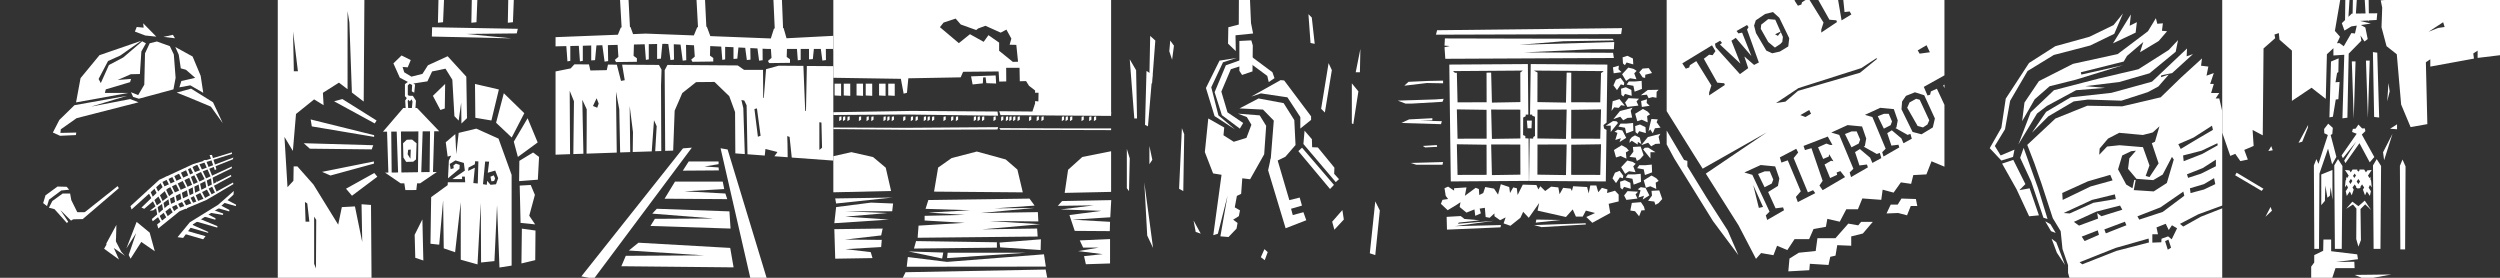 <?xml version="1.0" encoding="UTF-8" standalone="no"?>
<!-- Created with Inkscape (http://www.inkscape.org/) -->

<svg
   xmlns:dc="http://purl.org/dc/elements/1.1/"
   xmlns:cc="http://creativecommons.org/ns#"
   xmlns:rdf="http://www.w3.org/1999/02/22-rdf-syntax-ns#"
   xmlns:svg="http://www.w3.org/2000/svg"
   xmlns="http://www.w3.org/2000/svg"
   xmlns:sodipodi="http://sodipodi.sourceforge.net/DTD/sodipodi-0.dtd"
   xmlns:inkscape="http://www.inkscape.org/namespaces/inkscape"
   width="900"
   height="100"
   id="svg2"
   version="1.1"
   inkscape:version="0.48.2 r9819"
   sodipodi:docname="sprite.svg"
   inkscape:export-filename="./sprite.png"
   inkscape:export-xdpi="90"
   inkscape:export-ydpi="90">
  <rect width="100%" height="100%" fill="#333333" stroke="none"/>
  <defs
     id="defs4" />
  <sodipodi:namedview
     id="base"
     pagecolor="#ffffff"
     bordercolor="#666666"
     borderopacity="1.0"
     inkscape:pageopacity="0.0"
     inkscape:pageshadow="2"
     inkscape:zoom="1"
     inkscape:cx="45.005779"
     inkscape:cy="13.398742"
     inkscape:document-units="px"
     inkscape:current-layer="layer2"
     showgrid="false"
     showguides="true"
     inkscape:guide-bbox="true">
    <inkscape:grid
       type="xygrid"
       id="grid2985"
       empspacing="5"
       visible="true"
       enabled="true"
       snapvisiblegridlinesonly="true" />
  </sodipodi:namedview>
  <g
     inkscape:groupmode="layer"
     id="layer2"
     inkscape:label="BG"
     style="display:none"
     sodipodi:insensitive="true">
    <rect
       style="color:#000000;fill:#828282;fill-opacity:1;fill-rule:nonzero;stroke:none;stroke-width:2;marker:none;visibility:visible;display:inline;overflow:visible;enable-background:accumulate"
       id="rect3973"
       width="100"
       height="100"
       x="100"
       y="0" />
    <rect
       y="0"
       x="200"
       height="100"
       width="100"
       id="rect4188"
       style="color:#000000;fill:#656565;fill-opacity:1;fill-rule:nonzero;stroke:none;stroke-width:2;marker:none;visibility:visible;display:inline;overflow:visible;enable-background:accumulate" />
    <rect
       y="0"
       x="300"
       height="100"
       width="100"
       id="rect4190"
       style="color:#000000;fill:#828282;fill-opacity:1;fill-rule:nonzero;stroke:none;stroke-width:2;marker:none;visibility:visible;display:inline;overflow:visible;enable-background:accumulate" />
    <rect
       style="color:#000000;fill:#656565;fill-opacity:1;fill-rule:nonzero;stroke:none;stroke-width:2;marker:none;visibility:visible;display:inline;overflow:visible;enable-background:accumulate"
       id="rect4354"
       width="100"
       height="100"
       x="400"
       y="0" />
    <rect
       y="0"
       x="500"
       height="100"
       width="100"
       id="rect4190-7"
       style="color:#000000;fill:#828282;fill-opacity:1;fill-rule:nonzero;stroke:none;stroke-width:2;marker:none;visibility:visible;display:inline;overflow:visible;enable-background:accumulate" />
    <rect
       style="color:#000000;fill:#656565;fill-opacity:1;fill-rule:nonzero;stroke:none;stroke-width:2;marker:none;visibility:visible;display:inline;overflow:visible;enable-background:accumulate"
       id="rect4354-9"
       width="100"
       height="100"
       x="600"
       y="0" />
    <rect
       y="0"
       x="700"
       height="100"
       width="100"
       id="rect4190-7-0"
       style="color:#000000;fill:#828282;fill-opacity:1;fill-rule:nonzero;stroke:none;stroke-width:2;marker:none;visibility:visible;display:inline;overflow:visible;enable-background:accumulate" />
    <rect
       style="color:#000000;fill:#656565;fill-opacity:1;fill-rule:nonzero;stroke:none;stroke-width:2;marker:none;visibility:visible;display:inline;overflow:visible;enable-background:accumulate"
       id="rect4354-9-4"
       width="100"
       height="100"
       x="800"
       y="0" />
    <rect
       style="color:#000000;fill:#656565;fill-opacity:1;fill-rule:nonzero;stroke:none;stroke-width:2;marker:none;visibility:visible;display:inline;overflow:visible;enable-background:accumulate"
       id="rect4354-9-4-0"
       width="100"
       height="100"
       x="0"
       y="0" />
  </g>
  <g
     inkscape:groupmode="layer"
     id="layer9"
     inkscape:label="Charing Cross"
     style="display:inline"
     sodipodi:insensitive="true">
    <path
       style="color:#000000;fill:#ffffff;fill-opacity:1;fill-rule:nonzero;stroke:none;stroke-width:2;marker:none;visibility:visible;display:inline;overflow:visible;enable-background:accumulate"
       d="m 800,0 0,47.781 2.906,8.344 1.781,-0.75 1.844,2.625 2.688,-0.562 -1.281,-3.469 3.375,-1.438 -0.375,-5.75 3.656,1.938 0.281,-31.281 4.188,-3.688 -0.25,-1.312 1.562,-0.531 0.25,2.375 4.469,3.938 0,18.094 7.062,-4.719 5.125,4 0.406,-16.062 2.344,-2.188 0,2.625 3.906,-0.25 -0.656,22.875 1.781,-0.219 0.469,-23.062 4.562,-4.656 -0.312,-1.875 1.438,2.156 1.156,-0.875 -0.844,-4.156 -1.625,-0.906 3.625,-0.531 -3.906,-0.938 2.969,-0.156 0.219,0.375 0,-0.406 L 855.594,7.188 855.812,4.781 852.781,4.812 852.719,0 851.312,0 851.594,4.844 848.125,4.875 848.438,0 l -1.406,0 -0.094,4.906 -0.312,0 -1.188,1.156 0.375,-6.062 -1.5,0 -0.094,7.219 -1.156,1.125 L 844,11 l 2.5,-1.5 1.938,-0.281 -0.656,2.844 -1.281,-0.156 -2.75,4.75 -1.562,-1.156 -0.875,0.062 1.094,-2.344 L 840.562,11.125 842.469,0 800,0 z m 58.594,0 -1.531,0.125 0.531,2.625 -0.25,7.062 1.812,6.812 3.688,2.906 1.562,18.094 3.406,8.125 6.031,-1.062 -0.531,-22.281 1.594,-1.062 0,2.625 15.719,-2.875 -0.25,-1.844 1.562,-1.031 0,2.625 L 900,19.875 900,0 858.594,0 z m 20.938,8 0.531,1.719 -2.344,0.344 -3.438,1.375 5.25,-3.438 z M 854.25,18.75 854.688,42.094 856.5,42.312 855.812,18.969 854.25,18.75 z m -12.344,2.25 -2.75,1.156 -0.562,20.094 1.25,-0.219 1.031,-6.219 0.938,-0.094 0.438,-6.219 -1.469,0.125 0.562,-3.344 L 841.812,25.938 841.906,21 z m 9.844,0.812 0.688,20.656 0.656,-20.656 -1.344,0 z M 846.656,22.094 847.344,42.75 848,22.094 l -1.344,0 z m 13.188,7.781 -0.438,6.594 0.875,-3.562 -0.438,-3.031 z m -21.688,14.656 -1.469,1.906 0.062,1.531 1.281,0.625 -3.375,10.406 -0.75,-1.719 -0.906,2.25 0.156,30.062 1.688,0 L 835,62.469 838.094,53.5 l 1.469,5.688 1.531,-2.719 -2.062,-7.875 0.594,-0.344 0.188,-2.219 -1.656,-1.5 z m 24.781,0.219 -2.5,1.594 2.5,0.188 0,-1.781 z m -13.906,0.094 -1,1.469 -1,0.094 L 846.75,47.5 l 1.656,0.656 -5.438,7.812 0.469,1 4.781,-5.969 -4.312,6.812 0.438,0.906 5.062,-7.156 3.688,6.875 1.656,-1.906 -4.5,-8.094 1.281,-1.219 -0.188,-1 -1,0 -1.312,-1.375 z m -18.094,0.125 -3.469,6.438 L 828.812,51 l 2,-4.969 0.125,-1.062 z m 30.375,3.188 -3.406,6.656 0.375,2.875 3.031,-9.531 z m -43.656,4.469 -1.062,1.75 1.594,-0.281 -0.531,-1.469 z m 24.031,4.656 -1.344,2.25 0.219,30.062 2.469,0 0.25,-29.844 -1.594,-2.469 z m 13.938,0 -1.344,2.25 0.219,30.062 2.469,0 L 857.188,59.75 855.625,57.281 z m 9.281,0.156 -0.938,2.25 0.156,30.094 1.719,0 L 866,59.906 864.906,57.438 z m -18,3.594 -0.625,1.031 -0.469,-0.719 -1.625,-0.156 1.344,2.031 -0.594,0.938 -0.312,-0.531 0,1.031 -0.219,0.344 -0.219,2.438 0.625,-0.875 0.469,1 -0.812,1.281 0.375,1.688 1.094,-1.625 0.688,1.406 0.719,-2.062 -0.438,-0.75 0.781,-1.094 0.625,0.938 -0.156,0.25 0.406,0.094 0.125,0.188 0.312,-0.094 0.344,0.094 0.125,-0.188 0.375,-0.094 -0.156,-0.25 0.656,-0.969 0.75,1.125 -0.438,0.75 0.75,2.062 0.656,-1.375 1.094,1.594 0.375,-1.688 -0.812,-1.281 0.469,-1 0.625,0.875 L 853.594,65 853.375,64.656 l 0,-1.031 -0.312,0.531 -0.594,-0.938 1.344,-2.031 -1.594,0.156 -0.469,0.719 -0.656,-1.031 -1.75,0 0.219,0.312 -0.219,0 -0.344,0.5 -0.312,-0.5 -0.219,0 0.219,-0.312 -1.781,0 z m -7.219,0.156 -4.031,1.625 0,11.031 1.312,-1.531 0.156,-5.531 0.75,4.406 0.875,-0.719 0.281,-3.094 0.656,4.562 0,-10.75 z m -34.5,0.969 -0.531,0.938 9.531,5.625 0.656,-0.781 -9.656,-5.781 z m 42.5,0.312 0.469,0.719 -0.594,0.875 -0.469,-0.75 0.594,-0.844 z m -1.344,1.906 0.5,0.781 -0.688,1.094 -0.5,-0.875 0.688,-1 z M 849,64.438 849.625,65.344 849,66.281 848.406,65.344 849,64.438 z m 2.312,7.781 -2.281,2 -2.188,-1.625 -2.219,2.562 2.438,-1.531 1.25,1.469 -0.062,10.969 0.781,2.719 0.906,-2.344 -0.156,-11.188 1.688,-1.688 2.125,2.031 -2.281,-3.375 z M 817.406,74.5 l -1.844,3.531 2.344,-2.188 -0.5,-1.344 z m 19.031,11.719 -0.094,4.062 -3.219,1.562 0,2.656 -1.094,1.469 0,4.031 7.594,0 1.156,-3.469 6.875,0 -0.094,-2.312 -6.531,0.094 7.844,-1 -0.281,-1.75 -9.375,-1.125 0,-4.219 -2.781,0 z M 860.844,98.812 847.625,98.969 850.188,100 l 4.219,0 6.438,-1.188 z"
       id="path3471"
       inkscape:connector-curvature="0" />
  </g>
  <g
     inkscape:groupmode="layer"
     id="layer8"
     inkscape:label="The Daily Telegraph"
     sodipodi:insensitive="true">
    <path
       style="color:#000000;fill:#ffffff;fill-opacity:1;fill-rule:nonzero;stroke:none;stroke-width:2;marker:none;visibility:visible;display:inline;overflow:visible;enable-background:accumulate"
       d="m 792.719,21.031 -7.531,6.875 -7.344,7.125 -13.844,3.25 -12.562,-0.219 -11.469,4.594 -10.156,9.5 2.531,6.531 2.625,7.5 4.031,12.344 2.844,4.688 0.656,6.438 2,5.781 0,2.781 0.5,1.781 55,0 0,-25 -7.656,3 -6.375,3.562 -1.188,-0.969 6.594,-3.438 L 800,74 l 0,-34 -1.062,-4.562 -1.312,0 1.312,-1.969 -2.938,0 0.969,-3.25 -1.312,0 1.312,-3.938 -2.625,0.969 0.656,-3.281 -2.625,-0.312 0.344,-2.625 z m 3.594,24.219 0.344,1.5 -6.25,3.656 -5.344,3.219 -0.875,-1.719 5.469,-2.375 6.656,-4.281 z m -18.906,0.219 -1.625,5.562 -1.125,0.5 2.438,7.281 -3.281,4.938 -1.375,-0.406 1.375,-3.781 -2.375,-6.656 -0.125,0.062 -8.281,-0.688 -4.469,0.469 -2.844,2.969 0.156,-2.25 3,-3.562 4.031,-2.094 8.531,0.781 3.531,-0.906 2.438,-2.219 z m 20.844,6.094 0.125,0.75 -5.594,3.125 -6.656,2.594 -0.219,-2.062 6.656,-1.719 5.688,-2.688 z m -29.312,2.688 -2.375,2.75 -0.469,3.781 3.031,3.594 6.031,0.469 3.406,-2 3.344,-6.375 0.656,0.969 -2.5,8.438 -4.719,3.031 -7.188,-0.469 0.688,-3.594 -0.5,-0.094 -0.656,3.031 -2.25,-1.344 -2.938,-5.469 1.5,-5 3.219,-1.531 1.719,-0.188 z m 28.781,3.219 0,2.375 -5.375,2.688 -4.625,1.5 L 787.312,62.75 793,60.5 l 4.719,-3.031 z m -38.031,5.469 0.844,2 -7.906,2.188 -10.062,4.844 -0.156,-2.5 9.219,-4.188 8.062,-2.344 z m 37.375,1.188 0.438,2.156 -4.062,1.938 -4.844,1.281 -0.219,-1.719 5.062,-1.5 3.625,-2.156 z M 786,68.969 l 0.344,1.5 -7.75,5.812 -8.469,2.781 -0.656,-1.188 8.281,-3.219 8.25,-5.688 z m -24.656,1 0.344,1.688 L 753.625,73 l -8.531,3.844 -2.188,-0.156 10.219,-4.719 8.219,-2 z m 1.875,4.031 0.812,1.5 -7.531,2.344 -1.531,-1.156 0.344,2 -6.875,2.531 -1.844,-1.344 8.062,-3.688 8.562,-2.188 z m 1.75,5.812 L 765.5,81.094 758.094,84 757.562,82.594 764.969,79.812 z m 14.688,0.75 1.094,2.25 1.156,-1.719 1.844,1.094 -1.938,3.969 -1.281,-1.062 -2.375,0.844 -0.094,1.281 -3.219,0.125 0,-3 2.031,0 -0.531,-2.469 3.312,-1.312 z m -24.469,2.375 0.438,1.594 -5.156,2.25 -1.062,-1.594 5.781,-2.25 z m 18.312,2.938 0.125,1.406 -11.781,3.062 -12.219,4.812 -0.969,-0.75 L 761.625,89.25 773.5,85.875 z m 7.125,0.375 0.969,2.906 -1.188,0.75 -0.969,-3.094 1.188,-0.562 z"
       id="path3408"
       inkscape:connector-curvature="0" />
    <path
       style="color:#000000;fill:#ffffff;fill-opacity:1;fill-rule:nonzero;stroke:none;stroke-width:2;marker:none;visibility:visible;display:inline;overflow:visible;enable-background:accumulate"
       d="m 731.494,47.789 5.1,-7.516 8.858,-5.234 14.63,-1.611 14.63,-4.027 12.616,-11.945 -0.134,2.819 2.282,-0.805 -7.516,6.845 -3.892,0.805 -0.134,0.671 2.819,-0.94 -3.758,4.295 -3.758,2.013 -9.529,3.087 -12.08,-0.403 -5.1,0.671 -9.127,5.369"
       id="path3413"
       inkscape:connector-curvature="0" />
    <path
       style="color:#000000;fill:#ffffff;fill-opacity:1;fill-rule:nonzero;stroke:none;stroke-width:2;marker:none;visibility:visible;display:inline;overflow:visible;enable-background:accumulate"
       d="m 728.516,53.234 5.243,14.68 3.355,10.905 -1.468,-0.419 -4.404,-13.002 -3.985,-8.598"
       id="path3415"
       inkscape:connector-curvature="0" />
    <path
       style="color:#000000;fill:#ffffff;fill-opacity:1;fill-rule:nonzero;stroke:none;stroke-width:2;marker:none;visibility:visible;display:inline;overflow:visible;enable-background:accumulate"
       d="m 736.276,79.658 1.887,1.049 1.887,3.146 -1.678,-0.629"
       id="path3417"
       inkscape:connector-curvature="0" />
    <path
       style="color:#000000;fill:#ffffff;fill-opacity:1;fill-rule:nonzero;stroke:none;stroke-width:2;marker:none;visibility:visible;display:inline;overflow:visible;enable-background:accumulate"
       d="m 738.583,85.949 1.887,5.033 2.936,4.404 -3.146,-8.179"
       id="path3419"
       inkscape:connector-curvature="0" />
    <path
       style="color:#000000;fill:#ffffff;fill-opacity:1;fill-rule:nonzero;stroke:none;stroke-width:2;marker:none;visibility:visible;display:inline;overflow:visible;enable-background:accumulate"
       d="m 726.629,51.975 4.404,-11.534 8.389,-7.969 16.148,-4.194 14.261,-3.355 10.905,-6.921 3.355,-3.565 -0.839,4.194 -9.437,7.759 -10.905,3.146 -12.163,1.468 7.13,0.629 -10.486,0.839 -10.486,5.662 -3.565,2.726 z"
       id="path3421"
       inkscape:connector-curvature="0" />
    <path
       style="color:#000000;fill:#ffffff;fill-opacity:1;fill-rule:nonzero;stroke:none;stroke-width:2;marker:none;visibility:visible;display:inline;overflow:visible;enable-background:accumulate"
       d="m 727.971,43.629 0.839,-6.711 5.201,-7.718 12.247,-6.208 16.106,-3.523 10.905,-8.221 2.852,-4.698 0.503,2.013 2.013,-0.168 -0.336,2.684 1.845,0.168 -3.02,3.523 -6.711,4.027 1.174,-3.691 -5.872,5.033 -1.174,2.013 -15.435,3.859 0.168,0.839 14.932,-3.355 -16.945,5.201 -9.395,2.349 -5.369,4.698 z"
       id="path3423"
       inkscape:connector-curvature="0" />
    <path
       style="color:#000000;fill:#ffffff;fill-opacity:1;fill-rule:nonzero;stroke:none;stroke-width:2;marker:none;visibility:visible;display:inline;overflow:visible;enable-background:accumulate"
       d="m 725.213,53.863 -4.981,2.097 -2.097,-3.408 3.67,-6.029 1.835,-10.224 6.291,-10.748 9.437,-5.767 13.107,-3.408 8.651,-4.194 3.146,-7.34 -3.408,4.194 -8.651,4.194 -12.321,3.408 -9.437,6.029 -8.389,12.845 -1.573,10.486 -4.194,7.34 4.194,4.456 4.194,-1.311"
       id="path3425"
       inkscape:connector-curvature="0" />
    <path
       style="color:#000000;fill:#ffffff;fill-opacity:1;fill-rule:nonzero;stroke:none;stroke-width:2;marker:none;visibility:visible;display:inline;overflow:visible;enable-background:accumulate"
       d="m 720.757,58.896 4.027,-1.342 4.362,8.724 -2.181,2.181 3.691,-0.671 3.355,9.731 -3.523,0.336 -4.53,-9.731 z"
       id="path3427"
       inkscape:connector-curvature="0" />
    <path
       style="color:#000000;fill:#ffffff;fill-opacity:1;fill-rule:nonzero;stroke:none;stroke-width:2;marker:none;visibility:visible;display:inline;overflow:visible;enable-background:accumulate"
       d="m 760.673,15.604 6.442,-10.415 -0.429,4.08 2.577,-1.288 -0.429,3.758"
       id="path3429"
       inkscape:connector-curvature="0" />
  </g>
  <g
     inkscape:groupmode="layer"
     id="layer7"
     inkscape:label="13 Caulfield Gardens"
     sodipodi:insensitive="true">
    <path
       style="color:#000000;fill:#ffffff;fill-opacity:1;fill-rule:nonzero;stroke:none;stroke-width:2;marker:none;visibility:visible;display:inline;overflow:visible;enable-background:accumulate"
       d="m 600,0 0,40 10.125,16.219 2.844,4.5 23.062,-13.062 L 614.094,62.5 625.875,81.125 632.156,93.188 634,91.094 l 4.438,0.781 1.312,-3.406 3.688,1.562 2.594,-3.938 5.25,0 1.594,-3.656 4.438,-0.781 0.531,-2.875 4.469,1.031 2.344,-4.469 4.188,0 1.594,-3.906 6.812,0.5 0.5,-3.656 3.938,1.062 2.625,-3.688 3.688,0.531 0.781,-3.156 4.719,-0.25 1.844,-4.719 L 700,60 l 0,-22.25 -2.719,-5.812 -2.156,0.969 -0.281,1.188 -0.938,0.281 L 692.562,31.281 700,27.125 700,0 663.594,0 664.031,4.344 665.875,4.125 666.5,5.188 662.969,7.344 661.719,0 l -7.125,0 4,7.094 2.5,0.219 0.219,0.625 -5.656,3.781 0,-1.062 L 656.469,8.125 651.438,0 650,0 648.719,0.812 648.5,1.625 647.25,2.062 646,0.156 646.25,0 600,0 z m 38.281,4.344 2.281,2.062 3.562,7.344 -0.344,2.969 -3.031,1.844 -2.75,0.625 -2.125,-0.969 -3.719,-6.312 -0.688,-2.688 0.625,-1.906 3.375,-2.281 2.812,-0.688 z m -1.719,2.531 -2.531,2 -0.156,1.5 2.688,4.75 2.406,2 1.906,-1.25 0.75,-0.781 0.219,-1.812 -0.75,-1.719 -1.062,1.344 -1,-0.562 L 641,11.375 639.094,7.094 636.562,6.875 z m -7.625,2.125 0.531,0.781 -0.531,0.875 4.25,11.844 -1.719,0.875 -3.5,-3.031 1.375,4.188 L 626.375,26.688 617.656,17 617.375,15.75 l 1.875,-1.094 0.688,0.812 -0.75,0.562 7.375,6.875 -3.25,-8.25 1.562,-1.031 5.625,6.531 -3.344,-8.406 -1.312,0.281 -0.688,-0.875 L 628.938,9 z m 64.625,7.281 1.188,2.531 -3.688,0.5 -0.688,-1.188 3.188,-1.844 z m -77.25,0.031 1.25,2.094 -1.031,1.469 -1.25,-0.188 -1.906,1.469 4.844,8.594 2.5,0.219 0.219,0.625 -5.656,3.75 0,-1.031 0.812,-2.531 -5.438,-8.781 -2.312,1.469 -0.219,0.812 -1.25,0.438 -1.25,-1.906 10.688,-6.5 z m 59.156,4.656 0.312,0.188 -6.188,5.031 -22.312,6.531 -4.531,3.875 -3.375,0.5 8.062,-5.375 22.656,-7.219 5.375,-3.531 z M 700,30.438 699.562,30.75 700,31.719 700,30.438 z m -10.625,2.781 3.344,1.062 3.844,8.375 -0.75,3.219 -4.062,2.469 -3.219,-0.844 -4,-8.156 0.219,-2.812 1.406,-2.031 3.219,-1.281 z m 0.438,2.344 -2.375,1.312 -0.844,1.906 3.75,6.562 1.938,0.531 1.594,-1.062 0.656,-1.5 -3.438,-7.406 -1.281,-0.344 z m -12.938,3.25 4.906,0.469 1.406,4.062 -0.469,2.531 -0.344,0.219 4.375,2.469 1,-0.375 0.5,1.75 -3,1.625 -0.75,-1.75 -3.438,-2.906 -1.656,1.031 1.5,4.469 2.531,-0.312 0.312,0.969 -5.688,3.281 -0.469,-1.562 1.25,-1.25 -4.781,-11.406 -2.688,-0.781 5.5,-2.531 z m -25.562,0.781 0.656,1.344 -2,1.188 -1.844,-0.688 3.188,-1.844 z m 26.906,1.375 -2.219,0.875 2.188,4.469 2.438,-1.25 0.5,-1.344 -1.188,-2.75 -1.719,0 z m -13.094,4.062 5.219,0.5 1.5,4.344 -0.5,2.688 -0.375,0.25 4.688,2.625 1.062,-0.406 0.562,1.875 -3.219,1.75 -0.812,-1.875 -3.688,-3.125 -1.75,1.094 1.594,4.812 2.688,-0.344 0.344,1.031 -6.062,3.5 -0.5,-1.656 1.344,-1.344 -5.094,-12.188 -2.875,-0.844 5.875,-2.688 z m 1.438,2.281 -2.375,0.938 2.344,4.781 2.594,-1.344 0.531,-1.438 -1.25,-2.938 -1.844,0 z M 658,49.156 l 1.688,3.031 -0.844,0 -1.344,-0.5 -3,1.344 1.844,4.188 2,-0.844 0.156,-0.844 1.531,2.531 -0.844,-0.188 -2.344,1.344 2,4.875 2.531,-1.156 -0.188,-0.844 1.344,-0.5 1.688,2.156 -8.062,4.719 -1.156,-1.688 1.156,-1.688 -4.031,-11.75 -2.344,0.688 -0.5,-1.5 8.719,-3.375 z m -11.344,4.406 0.688,1.344 -1.625,2 5.125,12.344 1.875,-0.781 0.781,1.062 -6.281,3.219 -0.688,-1.875 1.75,-2 -4.688,-11.156 -2.281,0.812 -0.562,-1.875 5.906,-3.094 z m -12.812,5.844 5.219,0.5 1.5,4.344 -0.5,2.688 -3.531,2.188 2.688,5.875 2.688,-0.344 0.344,1.031 -6.062,3.5 -0.5,-1.656 1.344,-1.344 -6.188,-13.25 -2.875,-0.844 5.875,-2.688 z m 1.438,2.281 -2.375,0.938 2.344,4.781 2.594,-1.344 0.531,-1.438 -1.25,-2.938 -1.844,0 z m -4.125,4.938 3.531,7.875 -1.5,0.344 -2.031,-8.219 z"
       id="path3346"
       inkscape:connector-curvature="0" />
    <path
       style="color:#000000;fill:#ffffff;fill-opacity:1;fill-rule:nonzero;stroke:none;stroke-width:2;marker:none;visibility:visible;display:inline;overflow:visible;enable-background:accumulate"
       d="m 600,49 0,-2 6.269,10.587 1.181,0.322 0,1.933 6.979,11.382 7.516,11.704 3.865,8.912 -9.127,-12.241 L 602.726,57.05 600,52"
       id="path3377"
       inkscape:connector-curvature="0"
       sodipodi:nodetypes="ccccccccccc" />
    <path
       style="color:#000000;fill:#ffffff;fill-opacity:1;fill-rule:nonzero;stroke:none;stroke-width:2;marker:none;visibility:visible;display:inline;overflow:visible;enable-background:accumulate"
       d="m 644.211,93.079 3.355,-2.097 6.082,-0.629 0.629,-4.614 6.501,0 4.614,-5.243 3.565,0.629 1.049,-1.258 4.194,0 -3.565,4.194 -4.194,1.049 0,3.355 -5.033,-0.21 -0.629,3.775 -1.887,0.419 -0.629,2.936 -6.711,-0.419 -0.21,2.307 -7.55,0.419"
       id="path3379"
       inkscape:connector-curvature="0" />
    <path
       style="color:#000000;fill:#ffffff;fill-opacity:1;fill-rule:nonzero;stroke:none;stroke-width:2;marker:none;visibility:visible;display:inline;overflow:visible;enable-background:accumulate"
       d="m 679.149,76.847 1.51,-3.188 2.517,0 1.342,-2.181 5.201,0.168 0.503,2.517 -2.349,0 -1.342,3.355 -3.188,-0.839"
       id="path3381"
       inkscape:connector-curvature="0" />
  </g>
  <g
     inkscape:groupmode="layer"
     id="layer6"
     inkscape:label="Gloucester Road"
     style="display:inline"
     sodipodi:insensitive="true">
    <path
       style="color:#000000;fill:#ffffff;fill-opacity:1;fill-rule:nonzero;stroke:none;stroke-width:2;marker:none;visibility:visible;display:inline;overflow:visible;enable-background:accumulate"
       d="M 550.031,23.062 521.75,23.25 l 0.531,42.062 27.938,-0.188 0.188,0 -0.125,-15.281 -1.156,-0.062 0,-0.812 -0.812,-0.344 0.031,-6.312 0.906,-0.469 0,-0.594 0.938,0 -0.156,-18.188 z m 1.031,0 -0.25,18.188 0.781,0 0,0.375 1,0.406 0,6.906 -0.594,0.375 -0.062,0.594 -1.25,-0.062 -0.219,15.281 0.125,0 27.5,0.188 0.25,-18.531 L 577.469,46.25 577.25,45.031 578.375,44.125 578.656,23.25 551.062,23.062 z m -2.844,2.344 -0.844,0.656 -0.062,0 0.031,10.688 -10.25,0.188 -0.281,-10.812 -1.656,0.031 0.031,10.656 -10.469,0.031 -0.25,-10.625 -0.688,0 -0.688,-0.625 25.125,-0.188 z m 3.969,0 25.125,0.188 -0.719,0.625 -0.219,0 -0.281,10.625 L 565.625,36.812 565.656,26.156 564,26.125 563.75,36.938 553.469,36.75 553.5,26.062 l -0.062,0 -1.25,-0.656 z m -27.719,13.969 10.688,0.156 0.031,10.375 -10.469,0.031 -0.25,-10.562 z m 51.906,0 -0.281,10.562 -10.469,-0.031 0.031,-10.375 10.719,-0.156 z m -39.562,0.062 10.5,0.031 0.031,10.375 L 537.094,50 536.812,39.438 z M 564,39.438 563.75,50 553.469,49.844 553.5,39.469 564,39.438 z m -39.531,12.5 10.688,0.156 0.031,10.844 -10.469,0.031 -0.25,-11.031 z m 51.906,0 -0.281,11.031 L 565.625,62.938 565.656,52.094 576.375,51.938 z M 536.812,52 l 10.5,0.031 0.031,10.844 -10.25,0.156 L 536.812,52 z M 564,52 563.75,63.031 553.469,62.875 553.5,52.031 564,52 z"
       id="path3128"
       inkscape:connector-curvature="0" />
    <path
       style="color:#000000;fill:#ffffff;fill-opacity:1;fill-rule:nonzero;stroke:none;stroke-width:2;marker:none;visibility:visible;display:inline;overflow:visible;enable-background:accumulate"
       d="m 517.363,10.879 66.572,-0.752 -0.322,2.147 -66.679,0.215"
       id="path3175"
       inkscape:connector-curvature="0" />
    <path
       style="color:#000000;fill:#ffffff;fill-opacity:1;fill-rule:nonzero;stroke:none;stroke-width:2;marker:none;visibility:visible;display:inline;overflow:visible;enable-background:accumulate"
       d="m 583.184,39.978 -2.362,2.899 2.47,-0.859 1.074,1.288 1.503,-0.859 1.718,-0.107 -0.537,-2.47 0.644,-1.074"
       id="path3177"
       inkscape:connector-curvature="0" />
    <path
       style="color:#000000;fill:#ffffff;fill-opacity:1;fill-rule:nonzero;stroke:none;stroke-width:2;marker:none;visibility:visible;display:inline;overflow:visible;enable-background:accumulate"
       d="m 588.66,40.944 0.752,2.684 1.611,-0.537 2.147,0.966 -0.215,-2.255 1.074,-0.644 -0.859,-0.966 -1.718,-0.966"
       id="path3179"
       inkscape:connector-curvature="0" />
    <path
       style="color:#000000;fill:#ffffff;fill-opacity:1;fill-rule:nonzero;stroke:none;stroke-width:2;marker:none;visibility:visible;display:inline;overflow:visible;enable-background:accumulate"
       d="m 583.399,44.488 -0.752,1.074 2.362,0.429 0.429,2.04 2.577,-0.966 -0.107,-2.792 -2.255,0.215"
       id="path3181"
       inkscape:connector-curvature="0" />
    <path
       style="color:#000000;fill:#ffffff;fill-opacity:1;fill-rule:nonzero;stroke:none;stroke-width:2;marker:none;visibility:visible;display:inline;overflow:visible;enable-background:accumulate"
       d="m 588.664,45.368 1.718,-0.55 1.993,0.962 0.137,2.13 -2.405,-0.687 -0.618,0.962 -0.687,-0.618"
       id="path3183"
       inkscape:connector-curvature="0" />
    <path
       style="color:#000000;fill:#ffffff;fill-opacity:1;fill-rule:nonzero;stroke:none;stroke-width:2;marker:none;visibility:visible;display:inline;overflow:visible;enable-background:accumulate"
       d="m 581.242,47.43 1.1,-0.756 1.718,0.275 1.374,2.68 -2.405,1.512 0.481,-1.374 -1.993,0.618 0.756,-2.543"
       id="path3185"
       inkscape:connector-curvature="0" />
    <path
       style="color:#000000;fill:#ffffff;fill-opacity:1;fill-rule:nonzero;stroke:none;stroke-width:2;marker:none;visibility:visible;display:inline;overflow:visible;enable-background:accumulate"
       d="m 587.496,49.354 1.1,-0.618 1.718,0.825 0.55,2.268 -1.237,-0.756 -0.069,0.962 -2.13,-1.374 -0.825,0.756 0.137,-1.168"
       id="path3187"
       inkscape:connector-curvature="0" />
    <path
       style="color:#000000;fill:#ffffff;fill-opacity:1;fill-rule:nonzero;stroke:none;stroke-width:2;marker:none;visibility:visible;display:inline;overflow:visible;enable-background:accumulate"
       d="m 586.259,35.335 3.78,0.206 -0.893,0.962 0.687,1.512 -3.986,0.481 -0.825,-1.581"
       id="path3189"
       inkscape:connector-curvature="0" />
    <path
       style="color:#000000;fill:#ffffff;fill-opacity:1;fill-rule:nonzero;stroke:none;stroke-width:2;marker:none;visibility:visible;display:inline;overflow:visible;enable-background:accumulate"
       d="m 590.794,36.366 2.13,-0.618 -0.137,1.306 1.1,1.031 -2.817,0.412"
       id="path3191"
       inkscape:connector-curvature="0" />
    <path
       style="color:#000000;fill:#ffffff;fill-opacity:1;fill-rule:nonzero;stroke:none;stroke-width:2;marker:none;visibility:visible;display:inline;overflow:visible;enable-background:accumulate"
       d="m 580.555,36.434 -0.412,3.505 0.962,-1.306 1.649,0.206 0.825,-0.962 1.374,0.206 -1.924,-2.405"
       id="path3193"
       inkscape:connector-curvature="0" />
    <path
       style="color:#000000;fill:#ffffff;fill-opacity:1;fill-rule:nonzero;stroke:none;stroke-width:2;marker:none;visibility:visible;display:inline;overflow:visible;enable-background:accumulate"
       d="m 593.901,45.244 0.605,-2.419 2.309,0.165 -0.44,0.99 1.429,1.979 -2.034,0.22 -0.77,1.814 -0.935,-1.429 -0.605,0.77"
       id="path3195"
       inkscape:connector-curvature="0" />
    <path
       style="color:#000000;fill:#ffffff;fill-opacity:1;fill-rule:nonzero;stroke:none;stroke-width:2;marker:none;visibility:visible;display:inline;overflow:visible;enable-background:accumulate"
       d="m 580.693,43.581 -2.611,1.649 1.787,0 0,2.268 2.611,-3.23 -0.55,-0.618"
       id="path3197"
       inkscape:connector-curvature="0" />
    <path
       inkscape:connector-curvature="0"
       id="path3202"
       d="m 583.564,31.946 1.718,-0.55 1.993,0.962 0.137,2.13 -2.405,-0.687 -0.618,0.962 -0.687,-0.618"
       style="color:#000000;fill:#ffffff;fill-opacity:1;fill-rule:nonzero;stroke:none;stroke-width:2;marker:none;visibility:visible;display:inline;overflow:visible;enable-background:accumulate" />
    <path
       inkscape:connector-curvature="0"
       id="path3206"
       d="m 586.37,29.329 -0.77,1.112 2.421,0.445 0.44,2.113 2.641,-1.001 -0.11,-2.891 -2.311,0.222"
       style="color:#000000;fill:#ffffff;fill-opacity:1;fill-rule:nonzero;stroke:none;stroke-width:2;marker:none;visibility:visible;display:inline;overflow:visible;enable-background:accumulate" />
    <path
       inkscape:connector-curvature="0"
       id="path3210"
       d="m 593.196,32.392 -2.507,1.905 2.191,-0.214 0.624,1.267 1.4,-0.406 1.427,0.252 0.049,-2.127 0.74,-0.751"
       style="color:#000000;fill:#ffffff;fill-opacity:1;fill-rule:nonzero;stroke:none;stroke-width:2;marker:none;visibility:visible;display:inline;overflow:visible;enable-background:accumulate" />
    <path
       inkscape:connector-curvature="0"
       id="path3214"
       d="m 583.405,28.018 -1.666,0.691 -0.899,2.022 1.272,1.714 1.391,-2.079 1.094,0.334 0.125,-0.916"
       style="color:#000000;fill:#ffffff;fill-opacity:1;fill-rule:nonzero;stroke:none;stroke-width:2;marker:none;visibility:visible;display:inline;overflow:visible;enable-background:accumulate" />
    <path
       inkscape:connector-curvature="0"
       id="path3216"
       d="m 583.953,26.729 1.437,2.388 1.41,-0.945 2.327,0.362 -0.806,-2.117 0.864,-0.906 -1.085,-0.704 -1.913,-0.476"
       style="color:#000000;fill:#ffffff;fill-opacity:1;fill-rule:nonzero;stroke:none;stroke-width:2;marker:none;visibility:visible;display:inline;overflow:visible;enable-background:accumulate" />
    <path
       inkscape:connector-curvature="0"
       id="path3218"
       d="m 580.658,24.254 2.13,-0.618 -0.137,1.306 1.1,1.031 -2.817,0.412"
       style="color:#000000;fill:#ffffff;fill-opacity:1;fill-rule:nonzero;stroke:none;stroke-width:2;marker:none;visibility:visible;display:inline;overflow:visible;enable-background:accumulate" />
    <path
       style="color:#000000;fill:#ffffff;fill-opacity:1;fill-rule:nonzero;stroke:none;stroke-width:2;marker:none;visibility:visible;display:inline;overflow:visible;enable-background:accumulate"
       d="m 590.127,26.016 1.213,-1.335 2.207,-0.163 1.184,1.776 -2.427,0.607 -0.055,1.142 -0.904,-0.192"
       id="path3220"
       inkscape:connector-curvature="0" />
    <path
       style="color:#000000;fill:#ffffff;fill-opacity:1;fill-rule:nonzero;stroke:none;stroke-width:2;marker:none;visibility:visible;display:inline;overflow:visible;enable-background:accumulate"
       d="m 584.136,20.643 1.718,-0.55 1.993,0.962 0.137,2.13 -2.405,-0.687 -0.618,0.962 -0.687,-0.618"
       id="path3222"
       inkscape:connector-curvature="0" />
    <path
       inkscape:connector-curvature="0"
       id="path3224"
       d="m 593.234,49.341 -2.362,2.899 2.47,-0.859 1.074,1.288 1.503,-0.859 1.718,-0.107 -0.537,-2.47 0.644,-1.074"
       style="color:#000000;fill:#ffffff;fill-opacity:1;fill-rule:nonzero;stroke:none;stroke-width:2;marker:none;visibility:visible;display:inline;overflow:visible;enable-background:accumulate" />
    <path
       inkscape:connector-curvature="0"
       id="path3226"
       d="m 581.015,54.001 0.752,2.684 1.611,-0.537 2.147,0.966 -0.215,-2.255 1.074,-0.644 -0.859,-0.966 -1.718,-0.966"
       style="color:#000000;fill:#ffffff;fill-opacity:1;fill-rule:nonzero;stroke:none;stroke-width:2;marker:none;visibility:visible;display:inline;overflow:visible;enable-background:accumulate" />
    <path
       style="color:#000000;fill:#ffffff;fill-opacity:1;fill-rule:nonzero;stroke:none;stroke-width:2;marker:none;visibility:visible;display:inline;overflow:visible;enable-background:accumulate"
       d="m 590.63,52.744 -2.783,0.154 0.176,1.689 -1.407,1.888 2.248,0.277 0.397,1.188 1.129,-0.63 1.315,-1.469"
       id="path3228"
       inkscape:connector-curvature="0"
       inkscape:transform-center-x="-2.544435" />
    <path
       inkscape:connector-curvature="0"
       id="path3230"
       d="m 585.915,68.801 3.78,0.206 -0.893,0.962 0.687,1.512 -3.986,0.481 -0.825,-1.581"
       style="color:#000000;fill:#ffffff;fill-opacity:1;fill-rule:nonzero;stroke:none;stroke-width:2;marker:none;visibility:visible;display:inline;overflow:visible;enable-background:accumulate" />
    <path
       style="color:#000000;fill:#ffffff;fill-opacity:1;fill-rule:nonzero;stroke:none;stroke-width:2;marker:none;visibility:visible;display:inline;overflow:visible;enable-background:accumulate"
       d="m 583.22,65.413 1.718,-0.55 1.993,0.962 0.137,2.13 -2.405,-0.687 -0.618,0.962 -0.687,-0.618"
       id="path3232"
       inkscape:connector-curvature="0" />
    <path
       style="color:#000000;fill:#ffffff;fill-opacity:1;fill-rule:nonzero;stroke:none;stroke-width:2;marker:none;visibility:visible;display:inline;overflow:visible;enable-background:accumulate"
       d="m 586.027,62.795 -0.77,1.112 2.421,0.445 0.44,2.113 2.641,-1.001 -0.11,-2.891 -2.311,0.222"
       id="path3234"
       inkscape:connector-curvature="0" />
    <path
       style="color:#000000;fill:#ffffff;fill-opacity:1;fill-rule:nonzero;stroke:none;stroke-width:2;marker:none;visibility:visible;display:inline;overflow:visible;enable-background:accumulate"
       d="m 583.061,61.485 -1.666,0.691 -0.899,2.022 1.272,1.714 1.391,-2.079 1.094,0.334 0.125,-0.916"
       id="path3236"
       inkscape:connector-curvature="0" />
    <path
       style="color:#000000;fill:#ffffff;fill-opacity:1;fill-rule:nonzero;stroke:none;stroke-width:2;marker:none;visibility:visible;display:inline;overflow:visible;enable-background:accumulate"
       d="m 583.609,60.195 1.437,2.388 1.41,-0.945 2.327,0.362 -0.806,-2.117 0.864,-0.906 -1.085,-0.704 -1.913,-0.476"
       id="path3238"
       inkscape:connector-curvature="0" />
    <path
       inkscape:connector-curvature="0"
       id="path3240"
       d="m 590.133,59.468 -0.752,1.074 2.362,0.429 0.429,2.04 2.577,-0.966 -0.107,-2.792 -2.255,0.215"
       style="color:#000000;fill:#ffffff;fill-opacity:1;fill-rule:nonzero;stroke:none;stroke-width:2;marker:none;visibility:visible;display:inline;overflow:visible;enable-background:accumulate" />
    <path
       inkscape:connector-curvature="0"
       id="path3242"
       d="m 593.337,53.133 2.611,1.649 -1.787,0 0,2.268 -2.611,-3.23 0.55,-0.618"
       style="color:#000000;fill:#ffffff;fill-opacity:1;fill-rule:nonzero;stroke:none;stroke-width:2;marker:none;visibility:visible;display:inline;overflow:visible;enable-background:accumulate" />
    <path
       style="color:#000000;fill:#ffffff;fill-opacity:1;fill-rule:nonzero;stroke:none;stroke-width:2;marker:none;visibility:visible;display:inline;overflow:visible;enable-background:accumulate"
       d="m 591.752,64.91 0.752,2.684 1.611,-0.537 2.147,0.966 -0.215,-2.255 1.074,-0.644 -0.859,-0.966 -1.718,-0.966"
       id="path3244"
       inkscape:connector-curvature="0" />
    <path
       inkscape:connector-curvature="0"
       id="path3246"
       d="m 589.575,68.131 1.1,-0.756 1.718,0.275 1.374,2.68 -2.405,1.512 0.481,-1.374 -1.993,0.618 0.756,-2.543"
       style="color:#000000;fill:#ffffff;fill-opacity:1;fill-rule:nonzero;stroke:none;stroke-width:2;marker:none;visibility:visible;display:inline;overflow:visible;enable-background:accumulate" />
    <path
       inkscape:transform-center-x="-2.544435"
       inkscape:connector-curvature="0"
       id="path3248"
       d="m 597.33,68.55 -2.783,0.154 0.176,1.689 -1.407,1.888 2.248,0.277 0.397,1.188 1.129,-0.63 1.315,-1.469"
       style="color:#000000;fill:#ffffff;fill-opacity:1;fill-rule:nonzero;stroke:none;stroke-width:2;marker:none;visibility:visible;display:inline;overflow:visible;enable-background:accumulate" />
    <path
       style="color:#000000;fill:#ffffff;fill-opacity:1;fill-rule:nonzero;stroke:none;stroke-width:2;marker:none;visibility:visible;display:inline;overflow:visible;enable-background:accumulate"
       d="m 587.458,73.053 -0.539,2.735 1.68,0.246 1.482,1.83 0.824,-2.11 1.249,-0.091 -0.331,-1.25 -1.098,-1.637"
       id="path3250"
       inkscape:connector-curvature="0" />
    <path
       style="color:#000000;fill:#ffffff;fill-opacity:1;fill-rule:nonzero;stroke:none;stroke-width:2;marker:none;visibility:visible;display:inline;overflow:visible;enable-background:accumulate"
       d="m 507.056,29.455 7.194,-0.322 5.261,-0.107 0,0.966 -5.798,-0.107 -8.16,0.966"
       id="path3252"
       inkscape:connector-curvature="0" />
    <path
       style="color:#000000;fill:#ffffff;fill-opacity:1;fill-rule:nonzero;stroke:none;stroke-width:2;marker:none;visibility:visible;display:inline;overflow:visible;enable-background:accumulate"
       d="m 503.19,36.22 13.529,-0.429 3.006,-0.215 -0.429,1.074 -11.06,0.644 -2.255,0"
       id="path3254"
       inkscape:connector-curvature="0" />
    <path
       style="color:#000000;fill:#ffffff;fill-opacity:1;fill-rule:nonzero;stroke:none;stroke-width:2;marker:none;visibility:visible;display:inline;overflow:visible;enable-background:accumulate"
       d="m 507.27,42.984 8.375,-0.429 0,0.752 -4.51,0.107 7.946,0.215 -0.322,1.074 -14.281,-0.429 0,0"
       id="path3256"
       inkscape:connector-curvature="0" />
    <path
       style="color:#000000;fill:#ffffff;fill-opacity:1;fill-rule:nonzero;stroke:none;stroke-width:2;marker:none;visibility:visible;display:inline;overflow:visible;enable-background:accumulate"
       d="m 512.209,52.541 5.047,-0.322 0.107,0.644 -4.295,0.215"
       id="path3258"
       inkscape:connector-curvature="0" />
    <path
       style="color:#000000;fill:#ffffff;fill-opacity:1;fill-rule:nonzero;stroke:none;stroke-width:2;marker:none;visibility:visible;display:inline;overflow:visible;enable-background:accumulate"
       d="m 507.807,58.661 11.704,-0.322 -0.215,0.966 -9.449,0"
       id="path3260"
       inkscape:connector-curvature="0" />
    <path
       style="color:#000000;fill:#ffffff;fill-opacity:1;fill-rule:nonzero;stroke:none;stroke-width:2;marker:none;visibility:visible;display:inline;overflow:visible;enable-background:accumulate"
       d="m 549.682,43.424 1.772,0 -0.113,2.752 -1.432,0"
       id="path3163"
       inkscape:connector-curvature="0"
       sodipodi:nodetypes="cccc" />
    <path
       style="color:#000000;fill:#ffffff;fill-opacity:1;fill-rule:nonzero;stroke:none;stroke-width:2;marker:none;visibility:visible;display:inline;overflow:visible;enable-background:accumulate"
       d="m 520.309,21.165 60.684,-0.288 -0.288,-1.869 -32.211,-0.144 24.878,-1.15 7.621,0 0.144,-2.588 -34.225,1.007 15.962,-1.294 18.119,-0.288 -0.431,-0.575 -60.396,-0.144 -0.144,2.588 1.869,0.144 -1.869,0.431 z"
       id="path3165"
       inkscape:connector-curvature="0" />
    <path
       style="color:#000000;fill:#ffffff;fill-opacity:1;fill-rule:nonzero;stroke:none;stroke-width:2;marker:none;visibility:visible;display:inline;overflow:visible;enable-background:accumulate"
       d="m 520.453,70.489 -0.431,-2.732 1.294,-0.575 2.157,1.438 0,-0.863 4.458,-0.288 -0.575,3.02 3.883,-2.876 1.15,0.431 0.144,2.157 1.438,-0.719 0.719,-2.157 3.164,0.575 1.438,2.157 1.007,-3.739 3.02,1.007 0.288,2.157 1.15,-2.013 1.294,0.288 0.288,2.445 1.869,-3.739 4.889,0.144 0.719,1.582 0.719,-1.15 1.726,1.726 2.157,-1.582 2.588,0.288 0.431,2.445 1.294,-2.301 2.732,0.288 0.431,0.863 0.431,-1.726 5.033,0.288 0.575,2.301 0.575,-2.876 2.157,0 0.719,2.445 1.294,-1.582 2.013,0.575 -0.144,1.294 2.845,-0.843 1.325,1.418 0,2.445 -3.595,0.863 0.575,3.307 -6.465,3.525 -2.163,-2.087 3.164,-1.438 -3.307,-0.863 -1.15,2.157 -2.445,0 -1.15,-2.588 -2.445,2.732 -10.21,-2.301 0.575,-2.732 -3.739,5.321 -2.013,-2.157 -1.007,2.157 -3.595,2.876 -2.445,-0.863 0.719,-2.157 -2.013,1.007 -2.013,-1.438 0,-1.007 -1.726,1.582 -1.438,-0.288 -0.288,-3.307 -1.869,0.288 0.431,1.726 -2.013,0.863 -0.288,-2.301 -2.876,1.15 -2.445,-2.013 0.288,-1.726 -1.294,0.863 -3.307,2.013 -2.445,-2.301 0.575,-1.438 2.013,-0.288"
       id="path3167"
       inkscape:connector-curvature="0"
       sodipodi:nodetypes="ccccccccccccccccccccccccccccccccccccccccccccccccccccccccccccccccccccccccccccccc" />
    <path
       style="color:#000000;fill:#ffffff;fill-opacity:1;fill-rule:nonzero;stroke:none;stroke-width:2;marker:none;visibility:visible;display:inline;overflow:visible;enable-background:accumulate"
       d="m 520.792,78.071 5.065,-0.295 1.355,1.06 5.537,0.471 -7.598,0.825 -0.295,0.412 13.017,-1.06 -14.136,1.944 16.61,-0.412 -0.177,0.825 -19.261,0.825"
       id="path3169"
       inkscape:connector-curvature="0" />
    <path
       style="color:#000000;fill:#ffffff;fill-opacity:1;fill-rule:nonzero;stroke:none;stroke-width:2;marker:none;visibility:visible;display:inline;overflow:visible;enable-background:accumulate"
       d="m 553.084,79.043 8.761,0.147 -8.982,0.957"
       id="path3171"
       inkscape:connector-curvature="0" />
    <path
       style="color:#000000;fill:#ffffff;fill-opacity:1;fill-rule:nonzero;stroke:none;stroke-width:2;marker:none;visibility:visible;display:inline;overflow:visible;enable-background:accumulate"
       d="m 552.275,81.031 18.554,-0.663 0.074,0.442 -15.977,0.957"
       id="path3173"
       inkscape:connector-curvature="0" />
  </g>
  <g
     inkscape:groupmode="layer"
     id="layer5"
     inkscape:label="Woolwich Arsenal"
     sodipodi:insensitive="true">
    <path
       style="color:#000000;fill:#ffffff;fill-opacity:1;fill-rule:nonzero;stroke:none;stroke-width:2;marker:none;visibility:visible;display:inline;overflow:visible;enable-background:accumulate"
       d="m 447.55,44.282 -5.65,-3.834 -2.22,-7.466 3.43,-8.071 6.861,-2.22 6.255,4.641 0.519,2.216 2.071,-1.412 -0.741,-2.126 -7.701,-5.74 -9.067,3.238 -4.049,9.676 2.623,8.273 6.457,4.843 z"
       id="path4357"
       inkscape:connector-curvature="0"
       sodipodi:nodetypes="ccccccccccccccc" />
    <path
       style="color:#000000;fill:#ffffff;fill-opacity:1;fill-rule:nonzero;stroke:none;stroke-width:2;marker:none;visibility:visible;display:inline;overflow:visible;enable-background:accumulate"
       d="m 445.242,20.833 -4.959,1.587 -4.232,8.993 2.579,10.117 6.017,5.091 -7.406,-4.827 -3.108,-10.117 4.893,-9.852 z"
       id="path4359"
       inkscape:connector-curvature="0"
       sodipodi:nodetypes="ccccccccc" />
    <path
       style="color:#000000;fill:#ffffff;fill-opacity:1;fill-rule:nonzero;stroke:none;stroke-width:2;marker:none;visibility:visible;display:inline;overflow:visible;enable-background:accumulate"
       d="m 445.662,40.914 3.201,1.233 1.646,2.761 -1.788,4.722 -4.57,1.413 -3.698,-2.345 0.271,-2.796 -5.743,-3.247 -1.235,12.103 2.975,7.669 3.033,0.494 -2.969,21.735 1.654,-0.511 3.488,-13.741 -2.586,14.674 2.923,0.247 2.892,-3.036 0.361,-2.015 -1.588,-1.191 2.057,-1.275 0.403,-2.068 -1.876,-1.095 0.764,-4.125 1.534,-0.735 0.409,-5.6 2.816,0.348 5.068,-8.981 0.712,-10.256 -2.325,-3.764 z"
       id="path4361"
       inkscape:connector-curvature="0"
       sodipodi:nodetypes="cccccccccccccccccccccccccccccc" />
    <path
       style="color:#000000;fill:#ffffff;fill-opacity:1;fill-rule:nonzero;stroke:none;stroke-width:2;marker:none;visibility:visible;display:inline;overflow:visible;enable-background:accumulate"
       d="m 446.217,39.033 6.86,-3.587 9.034,1.682 3.839,6.112 0.442,8.972 -3.653,4.219 -5.414,2.624 1.24,-15.642 -3.885,-3.967 z"
       id="path4366"
       inkscape:connector-curvature="0"
       sodipodi:nodetypes="cccccccccc" />
    <path
       style="color:#000000;fill:#ffffff;fill-opacity:1;fill-rule:nonzero;stroke:none;stroke-width:2;marker:none;visibility:visible;display:inline;overflow:visible;enable-background:accumulate"
       d="m 459.722,56.968 4.443,15.084 3.719,-0.93 0.827,2.893 -3.926,1.136 0.62,2.273 3.823,-1.033 1.033,2.893 -7.439,2.893 -6.302,-20.87 0.93,-4.236"
       id="path4370"
       inkscape:connector-curvature="0"
       sodipodi:nodetypes="ccccccccccc" />
    <path
       style="color:#000000;fill:#ffffff;fill-opacity:1;fill-rule:nonzero;stroke:none;stroke-width:2;marker:none;visibility:visible;display:inline;overflow:visible;enable-background:accumulate"
       d="m 450.424,34.781 10.59,-5.941 1.291,0.129 9.686,12.914 0,1.291 -3.874,3.099 0,-4.133 -4.649,-7.103 -9.557,-1.421 z"
       id="path4372"
       inkscape:connector-curvature="0" />
    <path
       style="color:#000000;fill:#ffffff;fill-opacity:1;fill-rule:nonzero;stroke:none;stroke-width:2;marker:none;visibility:visible;display:inline;overflow:visible;enable-background:accumulate"
       d="m 469.641,47.05 2.645,3.058 0.083,2.893 2.066,0.083 5.951,7.273 -0.083,2.232 1.736,1.901 -1.157,1.074 -11.654,-13.72"
       id="path4374"
       inkscape:connector-curvature="0" />
    <path
       style="color:#000000;fill:#ffffff;fill-opacity:1;fill-rule:nonzero;stroke:none;stroke-width:2;marker:none;visibility:visible;display:inline;overflow:visible;enable-background:accumulate"
       d="M 468.731,53.166 480.22,66.556 478.815,68.044 467.409,54.406"
       id="path4376"
       inkscape:connector-curvature="0" />
    <path
       style="color:#000000;fill:#ffffff;fill-opacity:1;fill-rule:nonzero;stroke:none;stroke-width:2;marker:none;visibility:visible;display:inline;overflow:visible;enable-background:accumulate"
       d="m 446.174,14.745 4.295,-0.215 0.537,1.825 -0.107,9.342 -3.758,1.288 -0.966,-1.503 0,-7.731"
       id="path4378"
       inkscape:connector-curvature="0" />
    <path
       style="color:#000000;fill:#ffffff;fill-opacity:1;fill-rule:nonzero;stroke:none;stroke-width:2;marker:none;visibility:visible;display:inline;overflow:visible;enable-background:accumulate"
       d="m 444.886,18.396 -2.792,-2.684 0.107,-5.906 3.758,-0.966 L 446,0 l 4,0 0.362,8.302 0.752,3.758 -6.335,0.644 z"
       id="path4380"
       inkscape:connector-curvature="0" />
    <path
       style="color:#000000;fill:#ffffff;fill-opacity:1;fill-rule:nonzero;stroke:none;stroke-width:2;marker:none;visibility:visible;display:inline;overflow:visible;enable-background:accumulate"
       d="m 412.738,25.551 -0.524,19.399 1.049,0.524 1.573,-18.612"
       id="path4382"
       inkscape:connector-curvature="0" />
    <path
       style="color:#000000;fill:#ffffff;fill-opacity:1;fill-rule:nonzero;stroke:none;stroke-width:2;marker:none;visibility:visible;display:inline;overflow:visible;enable-background:accumulate"
       d="m 413.786,52.552 0,6.554 1.049,-1.573"
       id="path4384"
       inkscape:connector-curvature="0" />
    <path
       style="color:#000000;fill:#ffffff;fill-opacity:1;fill-rule:nonzero;stroke:none;stroke-width:2;marker:none;visibility:visible;display:inline;overflow:visible;enable-background:accumulate"
       d="m 411.951,65.659 3.146,23.593 -2.097,-4.456"
       id="path4386"
       inkscape:connector-curvature="0" />
    <path
       style="color:#000000;fill:#ffffff;fill-opacity:1;fill-rule:nonzero;stroke:none;stroke-width:2;marker:none;visibility:visible;display:inline;overflow:visible;enable-background:accumulate"
       d="m 486.662,30.008 0,14.418 0.524,0.262 1.835,-11.796"
       id="path4388"
       inkscape:connector-curvature="0" />
    <path
       style="color:#000000;fill:#ffffff;fill-opacity:1;fill-rule:nonzero;stroke:none;stroke-width:2;marker:none;visibility:visible;display:inline;overflow:visible;enable-background:accumulate"
       d="m 405.66,53.601 0,14.156 0.786,1.049 0.262,-11.796"
       id="path4390"
       inkscape:connector-curvature="0" />
    <path
       style="color:#000000;fill:#ffffff;fill-opacity:1;fill-rule:nonzero;stroke:none;stroke-width:2;marker:none;visibility:visible;display:inline;overflow:visible;enable-background:accumulate"
       d="m 483.255,75.621 -3.67,4.194 0.786,2.884 3.408,-3.67"
       id="path4392"
       inkscape:connector-curvature="0" />
    <path
       style="color:#000000;fill:#ffffff;fill-opacity:1;fill-rule:nonzero;stroke:none;stroke-width:2;marker:none;visibility:visible;display:inline;overflow:visible;enable-background:accumulate"
       d="m 471.039,5.104 0.751,10.37 1.503,0.301 -1.052,-9.469"
       id="path4394"
       inkscape:connector-curvature="0" />
    <path
       style="color:#000000;fill:#ffffff;fill-opacity:1;fill-rule:nonzero;stroke:none;stroke-width:2;marker:none;visibility:visible;display:inline;overflow:visible;enable-background:accumulate"
       d="m 421.284,14.604 -0.336,3.859 1.007,3.02 0.671,-5.033"
       id="path4396"
       inkscape:connector-curvature="0" />
    <path
       style="color:#000000;fill:#ffffff;fill-opacity:1;fill-rule:nonzero;stroke:none;stroke-width:2;marker:none;visibility:visible;display:inline;overflow:visible;enable-background:accumulate"
       d="m 495.099,72.508 -1.966,18.678 1.966,0.655 1.638,-16.056"
       id="path4398"
       inkscape:connector-curvature="0" />
    <path
       style="color:#000000;fill:#ffffff;fill-opacity:1;fill-rule:nonzero;stroke:none;stroke-width:2;marker:none;visibility:visible;display:inline;overflow:visible;enable-background:accumulate"
       d="m 455.194,89.692 -1.288,2.899 1.396,1.074 1.074,-2.899"
       id="path4400"
       inkscape:connector-curvature="0" />
    <path
       style="color:#000000;fill:#ffffff;fill-opacity:1;fill-rule:nonzero;stroke:none;stroke-width:2;marker:none;visibility:visible;display:inline;overflow:visible;enable-background:accumulate"
       d="m 425.478,46.145 -1.007,21.81 1.51,0.839 0.336,-20.468"
       id="path4402"
       inkscape:connector-curvature="0" />
    <path
       style="color:#000000;fill:#ffffff;fill-opacity:1;fill-rule:nonzero;stroke:none;stroke-width:2;marker:none;visibility:visible;display:inline;overflow:visible;enable-background:accumulate"
       d="m 406.708,21.357 1.638,21.299 0.983,0 -0.328,-17.367"
       id="path4404"
       inkscape:connector-curvature="0" />
    <path
       style="color:#000000;fill:#ffffff;fill-opacity:1;fill-rule:nonzero;stroke:none;stroke-width:2;marker:none;visibility:visible;display:inline;overflow:visible;enable-background:accumulate"
       d="m 414.069,12.926 -0.336,16.945 1.007,0.168 1.174,-15.435"
       id="path4408"
       inkscape:connector-curvature="0" />
    <path
       style="color:#000000;fill:#ffffff;fill-opacity:1;fill-rule:nonzero;stroke:none;stroke-width:2;marker:none;visibility:visible;display:inline;overflow:visible;enable-background:accumulate"
       d="m 478.293,22.724 -2.684,16.442 1.342,1.342 2.517,-15.267"
       id="path4410"
       inkscape:connector-curvature="0" />
    <path
       style="color:#000000;fill:#ffffff;fill-opacity:1;fill-rule:nonzero;stroke:none;stroke-width:2;marker:none;visibility:visible;display:inline;overflow:visible;enable-background:accumulate"
       d="m 489.735,17.624 -1.678,8.389 1.51,0"
       id="path4412"
       inkscape:connector-curvature="0" />
    <path
       style="color:#000000;fill:#ffffff;fill-opacity:1;fill-rule:nonzero;stroke:none;stroke-width:2;marker:none;visibility:visible;display:inline;overflow:visible;enable-background:accumulate"
       d="m 429.682,79.384 0.773,4.123 1.804,0.601"
       id="path4414"
       inkscape:connector-curvature="0" />
  </g>
  <g
     inkscape:groupmode="layer"
     id="layer4"
     inkscape:label="London Bridge"
     sodipodi:insensitive="true">
    <path
       style="color:#000000;fill:#ffffff;fill-opacity:1;fill-rule:nonzero;stroke:none;stroke-width:2;marker:none;visibility:visible;display:inline;overflow:visible;enable-background:accumulate"
       d="m 336.263,68.981 1.463,-8.657 4.872,-3.423 9.06,-2.349 10.402,2.852 4.201,3.637 1.946,8.207"
       id="path4213"
       inkscape:connector-curvature="0"
       sodipodi:nodetypes="ccccccc" />
    <path
       style="color:#000000;fill:#ffffff;fill-opacity:1;fill-rule:nonzero;stroke:none;stroke-width:2;marker:none;visibility:visible;display:inline;overflow:visible;enable-background:accumulate"
       d="m 334.21,72 36.407,-0.503 1.845,2.517 -14.428,1.007 14.428,-0.168 -19.462,1.845 20.636,-0.336 0.168,3.355 -17.616,-0.168 18.287,1.174 -20.972,1.845 19.864,-0.297 0.198,2.882 -43.215,0.435 0.336,-4.362 16.609,-1.007 -14.428,-0.839 0,-1.678 14.428,-0.336 -13.086,-0.839 15.099,-0.839 -16.106,-0.503"
       id="path4215"
       inkscape:connector-curvature="0"
       sodipodi:nodetypes="cccccccccccccccccccccc" />
    <path
       style="color:#000000;fill:#ffffff;fill-opacity:1;fill-rule:nonzero;stroke:none;stroke-width:2;marker:none;visibility:visible;display:inline;overflow:visible;enable-background:accumulate"
       d="m 329.781,86.791 29.098,0.429 0,1.933 -29.85,0.322"
       id="path4217"
       inkscape:connector-curvature="0" />
    <path
       style="color:#000000;fill:#ffffff;fill-opacity:1;fill-rule:nonzero;stroke:none;stroke-width:2;marker:none;visibility:visible;display:inline;overflow:visible;enable-background:accumulate"
       d="m 359.846,87.328 14.882,-1.181 -0.107,3.865 -14.56,-0.966"
       id="path4219"
       inkscape:connector-curvature="0"
       sodipodi:nodetypes="cccc" />
    <path
       style="color:#000000;fill:#ffffff;fill-opacity:1;fill-rule:nonzero;stroke:none;stroke-width:2;marker:none;visibility:visible;display:inline;overflow:visible;enable-background:accumulate"
       d="m 341.162,90.979 28.239,0 -28.454,1.933"
       id="path4221"
       inkscape:connector-curvature="0" />
    <path
       style="color:#000000;fill:#ffffff;fill-opacity:1;fill-rule:nonzero;stroke:none;stroke-width:2;marker:none;visibility:visible;display:inline;overflow:visible;enable-background:accumulate"
       d="m 340.921,94.281 34.907,-2.733 0.671,4.429 -50.074,0.048 0.403,-3.49 z"
       id="path4223"
       inkscape:connector-curvature="0"
       sodipodi:nodetypes="cccccc" />
    <path
       style="color:#000000;fill:#ffffff;fill-opacity:1;fill-rule:nonzero;stroke:none;stroke-width:2;marker:none;visibility:visible;display:inline;overflow:visible;enable-background:accumulate"
       d="m 327.096,90.522 12.482,0.403 -0.403,2.147"
       id="path4225"
       inkscape:connector-curvature="0" />
    <path
       style="color:#000000;fill:#ffffff;fill-opacity:1;fill-rule:nonzero;stroke:none;stroke-width:2;marker:none;visibility:visible;display:inline;overflow:visible;enable-background:accumulate"
       d="m 383.283,69.439 1.228,-8.316 5.105,-4.599 L 400,54.447 l 0,14.631 z"
       id="path4227"
       inkscape:connector-curvature="0"
       sodipodi:nodetypes="cccccc" />
    <g
       id="g4231"
       transform="matrix(-1,0,0,1,606.429,6.226)">
      <path
         style="color:#000000;fill:#ffffff;fill-opacity:1;fill-rule:nonzero;stroke:none;stroke-width:2;marker:none;visibility:visible;display:inline;overflow:visible;enable-background:accumulate"
         d="M 206.5,48.547 200,50 l 0,13 20.791,-0.469 -1.928,-8.396 -4.567,-3.823 z"
         transform="matrix(-1,0,0,1,506.429,0)"
         id="path4229"
         inkscape:connector-curvature="0"
         sodipodi:nodetypes="ccccccc" />
    </g>
    <path
       style="color:#000000;fill:#ffffff;fill-opacity:1;fill-rule:nonzero;stroke:none;stroke-width:2;marker:none;visibility:visible;display:inline;overflow:visible;enable-background:accumulate"
       d="m 300,40.397 28.278,-0.465 30.816,0.215 0.215,1.503 L 326.13,41.221 300,41.397"
       id="path4237"
       inkscape:connector-curvature="0" />
    <path
       style="color:#000000;fill:#ffffff;fill-opacity:1;fill-rule:nonzero;stroke:none;stroke-width:2;marker:none;visibility:visible;display:inline;overflow:visible;enable-background:accumulate"
       d="m 359.738,40.04 22.656,0.215 17.606,0.008 0,1.463 -39.832,-0.29"
       id="path4239"
       inkscape:connector-curvature="0"
       sodipodi:nodetypes="ccccc" />
    <path
       style="color:#000000;fill:#ffffff;fill-opacity:1;fill-rule:nonzero;stroke:none;stroke-width:2;marker:none;visibility:visible;display:inline;overflow:visible;enable-background:accumulate"
       d="m 302.145,42.051 -0.055,1.539 0.825,-0.495 0,-1.209"
       id="path4241"
       inkscape:connector-curvature="0" />
    <path
       inkscape:connector-curvature="0"
       id="path4243"
       d="m 303.52,42.051 -0.055,1.539 0.825,-0.495 0,-1.209"
       style="color:#000000;fill:#ffffff;fill-opacity:1;fill-rule:nonzero;stroke:none;stroke-width:2;marker:none;visibility:visible;display:inline;overflow:visible;enable-background:accumulate" />
    <path
       style="color:#000000;fill:#ffffff;fill-opacity:1;fill-rule:nonzero;stroke:none;stroke-width:2;marker:none;visibility:visible;display:inline;overflow:visible;enable-background:accumulate"
       d="m 305.114,42.051 -0.055,1.539 0.825,-0.495 0,-1.209"
       id="path4245"
       inkscape:connector-curvature="0" />
    <path
       inkscape:connector-curvature="0"
       id="path4247"
       d="m 309.237,42.051 -0.055,1.539 0.825,-0.495 0,-1.209"
       style="color:#000000;fill:#ffffff;fill-opacity:1;fill-rule:nonzero;stroke:none;stroke-width:2;marker:none;visibility:visible;display:inline;overflow:visible;enable-background:accumulate" />
    <path
       style="color:#000000;fill:#ffffff;fill-opacity:1;fill-rule:nonzero;stroke:none;stroke-width:2;marker:none;visibility:visible;display:inline;overflow:visible;enable-background:accumulate"
       d="m 311.986,42.051 -0.055,1.539 0.825,-0.495 0,-1.209"
       id="path4249"
       inkscape:connector-curvature="0" />
    <path
       inkscape:connector-curvature="0"
       id="path4251"
       d="m 313.704,42.051 -0.055,1.539 0.825,-0.495 0,-1.209"
       style="color:#000000;fill:#ffffff;fill-opacity:1;fill-rule:nonzero;stroke:none;stroke-width:2;marker:none;visibility:visible;display:inline;overflow:visible;enable-background:accumulate" />
    <path
       inkscape:connector-curvature="0"
       id="path4253"
       d="m 318.088,42.051 -0.055,1.539 0.825,-0.495 0,-1.209"
       style="color:#000000;fill:#ffffff;fill-opacity:1;fill-rule:nonzero;stroke:none;stroke-width:2;marker:none;visibility:visible;display:inline;overflow:visible;enable-background:accumulate" />
    <path
       style="color:#000000;fill:#ffffff;fill-opacity:1;fill-rule:nonzero;stroke:none;stroke-width:2;marker:none;visibility:visible;display:inline;overflow:visible;enable-background:accumulate"
       d="m 319.463,42.051 -0.055,1.539 0.825,-0.495 0,-1.209"
       id="path4255"
       inkscape:connector-curvature="0" />
    <path
       inkscape:connector-curvature="0"
       id="path4257"
       d="m 321.057,42.051 -0.055,1.539 0.825,-0.495 0,-1.209"
       style="color:#000000;fill:#ffffff;fill-opacity:1;fill-rule:nonzero;stroke:none;stroke-width:2;marker:none;visibility:visible;display:inline;overflow:visible;enable-background:accumulate" />
    <path
       style="color:#000000;fill:#ffffff;fill-opacity:1;fill-rule:nonzero;stroke:none;stroke-width:2;marker:none;visibility:visible;display:inline;overflow:visible;enable-background:accumulate"
       d="m 325.18,42.051 -0.055,1.539 0.825,-0.495 0,-1.209"
       id="path4259"
       inkscape:connector-curvature="0" />
    <path
       inkscape:connector-curvature="0"
       id="path4261"
       d="m 327.929,42.051 -0.055,1.539 0.825,-0.495 0,-1.209"
       style="color:#000000;fill:#ffffff;fill-opacity:1;fill-rule:nonzero;stroke:none;stroke-width:2;marker:none;visibility:visible;display:inline;overflow:visible;enable-background:accumulate" />
    <path
       style="color:#000000;fill:#ffffff;fill-opacity:1;fill-rule:nonzero;stroke:none;stroke-width:2;marker:none;visibility:visible;display:inline;overflow:visible;enable-background:accumulate"
       d="m 329.647,42.051 -0.055,1.539 0.825,-0.495 0,-1.209"
       id="path4263"
       inkscape:connector-curvature="0" />
    <path
       style="color:#000000;fill:#ffffff;fill-opacity:1;fill-rule:nonzero;stroke:none;stroke-width:2;marker:none;visibility:visible;display:inline;overflow:visible;enable-background:accumulate"
       d="m 332.588,42.051 -0.055,1.539 0.825,-0.495 0,-1.209"
       id="path4265"
       inkscape:connector-curvature="0" />
    <path
       inkscape:connector-curvature="0"
       id="path4267"
       d="m 333.962,42.051 -0.055,1.539 0.825,-0.495 0,-1.209"
       style="color:#000000;fill:#ffffff;fill-opacity:1;fill-rule:nonzero;stroke:none;stroke-width:2;marker:none;visibility:visible;display:inline;overflow:visible;enable-background:accumulate" />
    <path
       style="color:#000000;fill:#ffffff;fill-opacity:1;fill-rule:nonzero;stroke:none;stroke-width:2;marker:none;visibility:visible;display:inline;overflow:visible;enable-background:accumulate"
       d="m 335.557,42.051 -0.055,1.539 0.825,-0.495 0,-1.209"
       id="path4269"
       inkscape:connector-curvature="0" />
    <path
       inkscape:connector-curvature="0"
       id="path4271"
       d="m 339.68,42.051 -0.055,1.539 0.825,-0.495 0,-1.209"
       style="color:#000000;fill:#ffffff;fill-opacity:1;fill-rule:nonzero;stroke:none;stroke-width:2;marker:none;visibility:visible;display:inline;overflow:visible;enable-background:accumulate" />
    <path
       style="color:#000000;fill:#ffffff;fill-opacity:1;fill-rule:nonzero;stroke:none;stroke-width:2;marker:none;visibility:visible;display:inline;overflow:visible;enable-background:accumulate"
       d="m 342.429,42.051 -0.055,1.539 0.825,-0.495 0,-1.209"
       id="path4273"
       inkscape:connector-curvature="0" />
    <path
       inkscape:connector-curvature="0"
       id="path4275"
       d="m 344.147,42.051 -0.055,1.539 0.825,-0.495 0,-1.209"
       style="color:#000000;fill:#ffffff;fill-opacity:1;fill-rule:nonzero;stroke:none;stroke-width:2;marker:none;visibility:visible;display:inline;overflow:visible;enable-background:accumulate" />
    <path
       inkscape:connector-curvature="0"
       id="path4277"
       d="m 350.592,42.051 -0.055,1.539 0.825,-0.495 0,-1.209"
       style="color:#000000;fill:#ffffff;fill-opacity:1;fill-rule:nonzero;stroke:none;stroke-width:2;marker:none;visibility:visible;display:inline;overflow:visible;enable-background:accumulate" />
    <path
       style="color:#000000;fill:#ffffff;fill-opacity:1;fill-rule:nonzero;stroke:none;stroke-width:2;marker:none;visibility:visible;display:inline;overflow:visible;enable-background:accumulate"
       d="m 351.967,42.051 -0.055,1.539 0.825,-0.495 0,-1.209"
       id="path4279"
       inkscape:connector-curvature="0" />
    <path
       inkscape:connector-curvature="0"
       id="path4281"
       d="m 353.561,42.051 -0.055,1.539 0.825,-0.495 0,-1.209"
       style="color:#000000;fill:#ffffff;fill-opacity:1;fill-rule:nonzero;stroke:none;stroke-width:2;marker:none;visibility:visible;display:inline;overflow:visible;enable-background:accumulate" />
    <path
       style="color:#000000;fill:#ffffff;fill-opacity:1;fill-rule:nonzero;stroke:none;stroke-width:2;marker:none;visibility:visible;display:inline;overflow:visible;enable-background:accumulate"
       d="m 357.684,42.051 -0.055,1.539 0.825,-0.495 0,-1.209"
       id="path4283"
       inkscape:connector-curvature="0" />
    <path
       inkscape:connector-curvature="0"
       id="path4285"
       d="m 360.433,42.051 -0.055,1.539 0.825,-0.495 0,-1.209"
       style="color:#000000;fill:#ffffff;fill-opacity:1;fill-rule:nonzero;stroke:none;stroke-width:2;marker:none;visibility:visible;display:inline;overflow:visible;enable-background:accumulate" />
    <path
       style="color:#000000;fill:#ffffff;fill-opacity:1;fill-rule:nonzero;stroke:none;stroke-width:2;marker:none;visibility:visible;display:inline;overflow:visible;enable-background:accumulate"
       d="m 362.151,42.051 -0.055,1.539 0.825,-0.495 0,-1.209"
       id="path4287"
       inkscape:connector-curvature="0" />
    <path
       style="color:#000000;fill:#ffffff;fill-opacity:1;fill-rule:nonzero;stroke:none;stroke-width:2;marker:none;visibility:visible;display:inline;overflow:visible;enable-background:accumulate"
       d="m 363.391,42.051 -0.055,1.539 0.825,-0.495 0,-1.209"
       id="path4289"
       inkscape:connector-curvature="0" />
    <path
       inkscape:connector-curvature="0"
       id="path4291"
       d="m 364.766,42.051 -0.055,1.539 0.825,-0.495 0,-1.209"
       style="color:#000000;fill:#ffffff;fill-opacity:1;fill-rule:nonzero;stroke:none;stroke-width:2;marker:none;visibility:visible;display:inline;overflow:visible;enable-background:accumulate" />
    <path
       style="color:#000000;fill:#ffffff;fill-opacity:1;fill-rule:nonzero;stroke:none;stroke-width:2;marker:none;visibility:visible;display:inline;overflow:visible;enable-background:accumulate"
       d="m 366.36,42.051 -0.055,1.539 0.825,-0.495 0,-1.209"
       id="path4293"
       inkscape:connector-curvature="0" />
    <path
       inkscape:connector-curvature="0"
       id="path4295"
       d="m 370.483,42.051 -0.055,1.539 0.825,-0.495 0,-1.209"
       style="color:#000000;fill:#ffffff;fill-opacity:1;fill-rule:nonzero;stroke:none;stroke-width:2;marker:none;visibility:visible;display:inline;overflow:visible;enable-background:accumulate" />
    <path
       style="color:#000000;fill:#ffffff;fill-opacity:1;fill-rule:nonzero;stroke:none;stroke-width:2;marker:none;visibility:visible;display:inline;overflow:visible;enable-background:accumulate"
       d="m 373.232,42.051 -0.055,1.539 0.825,-0.495 0,-1.209"
       id="path4297"
       inkscape:connector-curvature="0" />
    <path
       inkscape:connector-curvature="0"
       id="path4299"
       d="m 374.95,42.051 -0.055,1.539 0.825,-0.495 0,-1.209"
       style="color:#000000;fill:#ffffff;fill-opacity:1;fill-rule:nonzero;stroke:none;stroke-width:2;marker:none;visibility:visible;display:inline;overflow:visible;enable-background:accumulate" />
    <path
       inkscape:connector-curvature="0"
       id="path4301"
       d="m 382.289,42.051 -0.055,1.539 0.825,-0.495 0,-1.209"
       style="color:#000000;fill:#ffffff;fill-opacity:1;fill-rule:nonzero;stroke:none;stroke-width:2;marker:none;visibility:visible;display:inline;overflow:visible;enable-background:accumulate" />
    <path
       style="color:#000000;fill:#ffffff;fill-opacity:1;fill-rule:nonzero;stroke:none;stroke-width:2;marker:none;visibility:visible;display:inline;overflow:visible;enable-background:accumulate"
       d="m 383.664,42.051 -0.055,1.539 0.825,-0.495 0,-1.209"
       id="path4303"
       inkscape:connector-curvature="0" />
    <path
       inkscape:connector-curvature="0"
       id="path4305"
       d="m 385.258,42.051 -0.055,1.539 0.825,-0.495 0,-1.209"
       style="color:#000000;fill:#ffffff;fill-opacity:1;fill-rule:nonzero;stroke:none;stroke-width:2;marker:none;visibility:visible;display:inline;overflow:visible;enable-background:accumulate" />
    <path
       style="color:#000000;fill:#ffffff;fill-opacity:1;fill-rule:nonzero;stroke:none;stroke-width:2;marker:none;visibility:visible;display:inline;overflow:visible;enable-background:accumulate"
       d="m 389.381,42.051 -0.055,1.539 0.825,-0.495 0,-1.209"
       id="path4307"
       inkscape:connector-curvature="0" />
    <path
       inkscape:connector-curvature="0"
       id="path4309"
       d="m 392.13,42.051 -0.055,1.539 0.825,-0.495 0,-1.209"
       style="color:#000000;fill:#ffffff;fill-opacity:1;fill-rule:nonzero;stroke:none;stroke-width:2;marker:none;visibility:visible;display:inline;overflow:visible;enable-background:accumulate" />
    <path
       style="color:#000000;fill:#ffffff;fill-opacity:1;fill-rule:nonzero;stroke:none;stroke-width:2;marker:none;visibility:visible;display:inline;overflow:visible;enable-background:accumulate"
       d="m 393.848,42.051 -0.055,1.539 0.825,-0.495 0,-1.209"
       id="path4311"
       inkscape:connector-curvature="0" />
    <path
       inkscape:connector-curvature="0"
       id="path4313"
       d="m 300,46.476 28.278,0.26 30.816,-0.12 0.215,-0.842 -33.179,0.241 L 300,45.916"
       style="color:#000000;fill:#ffffff;fill-opacity:1;fill-rule:nonzero;stroke:none;stroke-width:2;marker:none;visibility:visible;display:inline;overflow:visible;enable-background:accumulate" />
    <path
       sodipodi:nodetypes="ccccc"
       inkscape:connector-curvature="0"
       id="path4315"
       d="m 359.738,46.124 22.656,0.092 17.606,0.003 0,0.624 -39.832,-0.124"
       style="color:#000000;fill:#ffffff;fill-opacity:1;fill-rule:nonzero;stroke:none;stroke-width:2;marker:none;visibility:visible;display:inline;overflow:visible;enable-background:accumulate" />
    <path
       style="color:#000000;fill:#ffffff;fill-opacity:1;fill-rule:nonzero;stroke:none;stroke-width:2;marker:none;visibility:visible;display:inline;overflow:visible;enable-background:accumulate"
       d="m 300.682,71.437 20.616,-0.322 -20.294,2.147"
       id="path4317"
       inkscape:connector-curvature="0" />
    <path
       style="color:#000000;fill:#ffffff;fill-opacity:1;fill-rule:nonzero;stroke:none;stroke-width:2;marker:none;visibility:visible;display:inline;overflow:visible;enable-background:accumulate"
       d="m 301.004,74.551 12.563,-1.611 7.946,0.322 -0.322,2.792 -16.965,0 15.247,0.644 -15.14,1.288 15.677,1.074 -19.649,1.288"
       id="path4319"
       inkscape:connector-curvature="0" />
    <path
       style="color:#000000;fill:#ffffff;fill-opacity:1;fill-rule:nonzero;stroke:none;stroke-width:2;marker:none;visibility:visible;display:inline;overflow:visible;enable-background:accumulate"
       d="m 317.755,82.281 -17.395,0.215 0.322,10.63 13.422,-0.215 -0.644,-2.147 -9.127,-1.074 12.885,-0.752 0.215,-2.577 -13.314,-0.107 13.1,-1.503"
       id="path4321"
       inkscape:connector-curvature="0" />
    <path
       style="color:#000000;fill:#ffffff;fill-opacity:1;fill-rule:nonzero;stroke:none;stroke-width:2;marker:none;visibility:visible;display:inline;overflow:visible;enable-background:accumulate"
       d="m 382.351,72.382 17.695,-0.344 -0.344,6.185 -13.658,0.859 13.572,0.773 -0.086,3.35 -12.627,-0.086 -1.907,-5.704 11.528,-1.512 -14.689,-0.515 11.94,-1.46 -12.971,0.172"
       id="path4323"
       inkscape:connector-curvature="0"
       sodipodi:nodetypes="cccccccccccc" />
    <path
       style="color:#000000;fill:#ffffff;fill-opacity:1;fill-rule:nonzero;stroke:none;stroke-width:2;marker:none;visibility:visible;display:inline;overflow:visible;enable-background:accumulate"
       d="m 388.715,86.545 10.902,-0.495 0,8.796 -8.703,0.275 -0.66,-2.914 6.724,-0.715 -8.868,-1.1 7.494,-1.264 -5.68,0"
       id="path4325"
       inkscape:connector-curvature="0"
       sodipodi:nodetypes="ccccccccc" />
    <path
       style="color:#000000;fill:#ffffff;fill-opacity:1;fill-rule:nonzero;stroke:none;stroke-width:2;marker:none;visibility:visible;display:inline;overflow:visible;enable-background:accumulate"
       d="m 300,0 0,28 24.312,0.375 1,5.344 1.188,-0.312 0.5,-5.219 18.844,-0.344 0.875,-2 12.781,-0.125 0.219,3.656 2.531,-0.062 -0.031,-4.906 4.812,0 0.094,4.844 2.25,-0.062 1.062,1.688 2.188,1.688 0,0.812 1.25,0 -0.062,3.125 -1.188,-0.094 0,0.844 -1,3.031 L 400,41 400,0 z m 44.031,6.688 1.844,2.125 5.562,2 0.688,-0.562 2.625,-0.969 5.5,2.469 2.062,-1.094 1.781,3.25 -0.625,2.188 2.406,0.062 0.625,6.062 -1.875,0.062 -4.938,-4 0,-2.938 -3.844,-2.688 -1.719,2.406 -4.938,-2.75 -4,3.219 -6.812,-5.75 1.312,-1.656 z"
       id="path4327"
       inkscape:connector-curvature="0"
       sodipodi:nodetypes="ccccccccccccccccccccccccccccccccccccccccccccccc" />
    <path
       style="color:#000000;fill:#ffffff;fill-opacity:1;fill-rule:nonzero;stroke:none;stroke-width:2;marker:none;visibility:visible;display:inline;overflow:visible;enable-background:accumulate"
       d="m 349.589,27.488 8.851,-0.331 0.165,2.913 -3.518,-0.132 -0.275,-2.118 -0.88,0.066 -0.11,2.118 -3.683,0.397 0,0"
       id="path4335"
       inkscape:connector-curvature="0" />
    <path
       style="color:#000000;fill:#ffffff;fill-opacity:1;fill-rule:nonzero;stroke:none;stroke-width:2;marker:none;visibility:visible;display:inline;overflow:visible;enable-background:accumulate"
       d="m 319.765,30.112 0,4.261 2.344,0.125 -0.007,-4.386"
       id="path4337"
       inkscape:connector-curvature="0"
       sodipodi:nodetypes="cccc" />
    <path
       sodipodi:nodetypes="cccc"
       inkscape:connector-curvature="0"
       id="path4339"
       d="m 316.466,30.112 0,4.261 2.344,0.125 -0.007,-4.386"
       style="color:#000000;fill:#ffffff;fill-opacity:1;fill-rule:nonzero;stroke:none;stroke-width:2;marker:none;visibility:visible;display:inline;overflow:visible;enable-background:accumulate" />
    <path
       sodipodi:nodetypes="cccc"
       inkscape:connector-curvature="0"
       id="path4341"
       d="m 311.656,30.112 0,4.261 2.344,0.125 -0.007,-4.386"
       style="color:#000000;fill:#ffffff;fill-opacity:1;fill-rule:nonzero;stroke:none;stroke-width:2;marker:none;visibility:visible;display:inline;overflow:visible;enable-background:accumulate" />
    <path
       style="color:#000000;fill:#ffffff;fill-opacity:1;fill-rule:nonzero;stroke:none;stroke-width:2;marker:none;visibility:visible;display:inline;overflow:visible;enable-background:accumulate"
       d="m 308.357,30.112 0,4.261 2.344,0.125 -0.007,-4.386"
       id="path4343"
       inkscape:connector-curvature="0"
       sodipodi:nodetypes="cccc" />
    <path
       style="color:#000000;fill:#ffffff;fill-opacity:1;fill-rule:nonzero;stroke:none;stroke-width:2;marker:none;visibility:visible;display:inline;overflow:visible;enable-background:accumulate"
       d="m 303.753,30.112 0,4.261 2.344,0.125 -0.007,-4.386"
       id="path4345"
       inkscape:connector-curvature="0"
       sodipodi:nodetypes="cccc" />
    <path
       sodipodi:nodetypes="cccc"
       inkscape:connector-curvature="0"
       id="path4347"
       d="m 300.455,30.112 0,4.261 2.344,0.125 -0.007,-4.386"
       style="color:#000000;fill:#ffffff;fill-opacity:1;fill-rule:nonzero;stroke:none;stroke-width:2;marker:none;visibility:visible;display:inline;overflow:visible;enable-background:accumulate" />
    <path
       style="color:#000000;fill:#ffffff;fill-opacity:1;fill-rule:nonzero;stroke:none;stroke-width:2;marker:none;visibility:visible;display:inline;overflow:visible;enable-background:accumulate"
       d="m 326,98 -1,2 52,0 -0.571,-2.966"
       id="path4352"
       inkscape:connector-curvature="0"
       sodipodi:nodetypes="cccc" />
  </g>
  <g
     inkscape:label="Baker St"
     inkscape:groupmode="layer"
     id="layer1"
     transform="translate(0,-952.362)"
     style="display:inline"
     sodipodi:insensitive="true">
    <path
       style="color:#000000;fill:#ffffff;fill-opacity:1;fill-rule:nonzero;stroke:none;stroke-width:2;marker:none;visibility:visible;display:inline;overflow:visible;enable-background:accumulate"
       d="m 100,952.362 0,100 33.75,0 -0.188,-26.219 -3.406,-0.25 0.25,13.625 -2.625,-12.844 -4.719,0.25 -1.312,6.312 -8.906,-14.438 -5.781,-6.531 -1.344,0 -0.094,5.188 -2.125,2.281 -1.094,-18.094 3.031,5.062 1.125,-13.312 6.531,-5.25 3.406,2.094 -0.25,-4.469 5.781,-3.656 3.094,2.375 0,-28.125 0.656,4.094 0.906,25.219 4.25,3.25 0.25,-36.562 -31.188,0 z m 57.844,0 -0.188,8.188 1.844,-0.188 0.344,-8 -2,0 z m 12,0 -0.156,8.188 1.844,-0.188 0.312,-8 -2,0 z m 13.125,0 -0.156,8.188 1.844,-0.188 0.312,-8 -2,0 z m -27.406,9.812 -0.094,3.344 28.688,0.656 -16.312,-1.594 18.188,-0.188 0.375,-1.656 -30.844,-0.562 z m -50.062,1.5 1.75,14.344 -1.469,0 L 105.5,963.675 z m 39.062,8.656 -2.938,2.844 2.312,5.156 2.906,1.531 -1.062,0.781 0,4.344 0.656,0.688 -0.562,0.875 0.156,2.688 -0.844,0 -7.312,8.531 1.469,0 0.469,14.719 -1.188,0.031 5.625,3.844 1.312,0 0.375,2.438 3.938,-0.031 0.281,-2.406 1.094,0 6.031,-4.094 -1.406,0.031 0.438,-14.688 1.812,0 -8,-8.375 -0.562,0 0.188,-2.625 -1.125,-1.75 -1.469,-0.031 -0.344,-0.375 0,-3.344 0.656,-0.625 0.906,0.469 -0.125,2.281 0.875,0.5 0.312,-2.906 -0.625,-0.406 5.062,-0.781 1.688,-3.562 4.812,-1 2.469,3.969 0.75,13.125 1.531,1.594 0.906,-6.469 0.094,7.531 2,-1.938 -0.25,-14.938 -6.719,-7.344 -7.094,3.25 -1.969,3.094 -3.969,1 -2.594,-1.562 -0.594,-1.938 1.844,0.156 1.094,-2.625 -3.312,-1.656 z m 15.688,10.25 -4.406,4.281 2.688,5.094 1.594,-0.531 0.125,-8.844 z m 10.75,0 0.125,12.188 5.781,0.969 2.688,-11.156 -8.594,-2 z m 10.375,3.344 -2.781,10.625 5.625,5.313 4.531,-8.75 -7.375,-7.188 z m -58.125,2.094 -2.969,0.812 14.625,7.969 0.656,-1.062 -12.312,-7.719 z m 24.844,0.156 0.094,0 0.312,0.75 -0.219,2.312 -1.344,0 -0.156,-2.594 0.25,-0.344 0.531,0.562 0.531,-0.688 z m 41.844,6.75 -4.969,8.438 1.469,5.5 7.125,-5.219 -3.625,-8.719 z m -78.094,0.438 0.406,2.5 22.438,3.781 0,-0.625 -22.844,-5.656 z m 59.625,3.312 -6.344,1.531 -0.875,7.656 -0.344,-7.219 -3.438,2.938 0.688,5.156 1.281,-0.344 -0.844,1.781 -0.312,6.375 4.125,-3.438 0.094,-1.375 -1.375,-0.469 -0.906,0.688 0.125,0.969 -1.094,0.344 -0.344,-1.875 2.062,-1.281 3.031,0.938 0.344,2.75 -4.469,3.031 3.5,0 -0.062,-0.875 1.031,0 0.125,2.031 -6.25,0 -0.062,1.031 -5.938,4.312 -0.25,16.781 3.156,0.344 1.406,-16 0.219,17.312 4.094,1.406 2.031,-18.031 0,20.719 6.031,1.688 1.188,-22.156 0.094,21.469 4.812,-0.5 0.938,-20.188 0.875,22.5 4.375,-0.688 0,-32.656 -4.719,-13.062 -8,-3.594 z m -19.312,0.969 2.656,0 -0.156,14.656 -3,0.031 0.5,-14.687 z m -1.531,0.031 -0.156,14.687 -5.969,0.094 -0.156,-14.75 6.281,-0.031 z m -9.781,0.062 1.969,0 0.5,14.719 -2.312,0.031 -0.156,-14.75 z m 7.5,2.875 -1.906,0.062 -1.344,1.281 0.125,5.094 1,1.594 2.531,-0.062 1,-0.812 0.219,-5.812 -1.625,-1.344 z m -39,1.312 2.188,1.969 22.281,0.25 0.562,-1.5 -25.031,-0.719 z m 38.531,2.281 -0.125,3.312 -1,-1.625 0.188,-1.594 0.938,-0.094 z m 44.031,1.062 -4.938,3 -0.094,7.312 6.75,-0.531 0.438,-8.188 -2.156,-1.594 z m -20.844,3.125 1.156,0.094 -0.219,7.938 -1.594,-0.156 0.531,-5.531 -2.406,1.156 0.125,-1.188 2.281,-1.188 0.125,-1.125 z m -36.469,0.094 -18.656,3.75 3.031,1.312 15.656,-4.281 -0.031,-0.781 z m 40.062,0.031 1.438,0.031 -0.5,4 2.688,-0.781 1.062,2.75 -0.781,2.188 -1.969,0.188 -1.219,-1.438 -0.125,1.438 -1.375,-0.219 0.781,-8.156 z m -39.906,4.125 -10.188,5.656 2.156,2.531 9.125,-6.844 -1.094,-1.344 z m 43,0.844 -1.188,0.5 0.344,1.656 0.969,-0.125 0.375,-0.938 -0.5,-1.094 z m 13.312,3.469 -3.969,0.219 0.312,13.438 5.25,0.531 -2.125,-3.125 2.031,-7.5 -1.5,-3.562 z m -81.281,6.125 0.844,0.531 0.75,6.562 -1.375,0 -0.219,-7.094 z m 3.312,5.281 0.75,1.156 -0.094,17.5 -0.656,-1.688 0,-16.969 z m 38.969,0.969 -2.781,5.562 0.219,8.281 2.906,0.969 -0.344,-14.812 z m 35.812,3.344 -0.156,12.531 4.969,-1.188 0.094,-10.656 -4.906,-0.688 z"
       id="rect4208"
       inkscape:connector-curvature="0" />
  </g>
  <g
     inkscape:groupmode="layer"
     id="layer3"
     inkscape:label="Aldgate Station"
     sodipodi:insensitive="true">
    <path
       style="color:#000000;fill:#ffffff;fill-opacity:1;fill-rule:nonzero;stroke:none;stroke-width:2;marker:none;visibility:visible;display:inline;overflow:visible;enable-background:accumulate"
       d="m 223.219,0 0.562,9.875 L 223.5,9.906 222.438,12.5 200,13.375 l 0,3.312 3.875,-0.094 0.406,5.5 1.031,-0.188 0,-5.344 3.062,-0.062 0.406,5.594 1.031,-0.188 0,-5.438 3.031,-0.094 0,5.375 1.375,-0.094 0.5,-5.312 2.125,-0.062 0.812,5.906 1.281,-0.188 -0.094,-5.75 3.5,-0.094 0.281,4.312 -1.281,1.094 0.438,0.781 7.5,-0.094 0,-1.281 -1.188,-0.844 0.125,-4.094 3.875,-0.094 0.438,5.625 1.031,-0.188 0,-5.469 3,-0.062 0,5.375 1.375,-0.094 0.5,-5.312 0.719,-0.031 1.438,0.062 0.781,5.781 1.281,-0.156 -0.094,-5.531 2.438,0.125 0.781,5.781 1.281,-0.156 -0.094,-5.531 2.875,0.156 0.281,4.062 -1.281,1.094 0.438,0.781 7.5,-0.094 0,-1.281 -1.188,-0.844 0.094,-3.438 3.969,0.188 0.375,4.781 1.031,-0.188 0,-4.5 3,0.125 0,4.219 1.375,-0.094 0.406,-4.031 2.438,0.125 0.594,4.406 1.312,-0.156 -0.062,-4.156 2.562,0.125 0.594,4.406 1.281,-0.156 -0.031,-4.156 1.875,0.094 1.125,0 0.219,3.219 -1.281,1.094 0.438,0.781 7.5,-0.094 0,-1.281 -1.188,-0.844 0.094,-2.875 3.594,0 0.312,4.094 1.031,-0.156 0,-3.938 3,0 0,3.75 1.375,-0.094 0.375,-3.656 2.5,0 0.562,4.188 1.281,-0.188 -0.031,-4 2.562,0 0.125,0.938 0,-5.656 -16.844,0.875 -1.062,-3.688 -0.188,0 L 281.5,0 278.438,0 278.906,10.25 278.625,10.281 277.5,13.844 255.719,13 l -1.25,-3.375 -0.188,0 L 253.812,0 250.75,0 251.281,9.781 251,9.812 249.781,12.75 232.438,12.094 l -4.531,0.188 -0.938,-2.562 -0.188,0 -0.5,-9.719 -3.062,0 z M 206.781,23.156 205.438,24.625 200,25.719 l 0,29.969 5.219,-0.188 -0.125,-22.812 1.531,3.75 -0.219,19.031 3.625,-0.125 -0.406,-19.438 1.594,3.438 c 0,0 0.01,12.402 -0.062,15.969 l 10.875,-0.375 L 221.75,33 l 1.188,6.344 0.312,15.531 3.625,-0.125 -0.188,-16.594 1.188,9.438 -0.094,7.125 6.844,-0.219 0.812,-11.219 0.969,2.156 -0.531,9 2.188,-0.062 -0.094,-23.625 0.188,-5.656 -0.938,-1.719 -13.25,-0.094 0.938,5.594 -1.344,0.25 -1.5,-5.844 -3.188,-0.031 -0.438,2 -5.906,0.125 -0.5,-2.188 -5.25,-0.031 z m 33.5,0.219 -1,1.906 0.188,29.031 2.875,-0.094 0.531,-14.375 2.75,-6.344 4.969,-3.938 6.625,-0.062 5.312,5.125 2.094,5.719 0.094,14.875 3.406,0.25 L 267.594,38.938 266.906,36 l 1.031,0.188 0.844,1.719 0.312,17.625 6.219,0.469 0.25,-2.375 4.312,1.094 c 0,0 -0.581,0.92 -1.094,1.531 l 4.781,0.344 L 283.5,51.906 283.406,49 284.25,49.281 285.031,56.719 300,57.812 l 0,-34 -9.531,-0.062 -0.312,16.062 L 289.875,40 l -0.656,-16.281 -8.906,-0.062 -4.531,1.25 -0.812,10.281 -0.219,0.094 -0.062,-10.125 -6.812,0 -2.281,-1.594 -25.312,-0.188 z m -25.5,12 0.75,1.906 -0.531,1.5 -1.531,-0.625 1.312,-2.781 z M 272.5,39.031 273.812,48.875 272.844,49.219 271.594,39.25 272.5,39.031 z M 294.969,44 l 0.75,0.125 0.219,9.062 -0.969,0.781 0,-9.969 z m -45.906,9.156 -3.188,0.25 -36.594,46.094 2.688,0.5 2.094,0 35,-46.844 z m 10.344,0.219 10.688,46.625 5.875,0 -14.031,-46.188 -2.531,-0.438 z m -11.469,4.75 -2.125,3.312 12.969,-0.094 -0.094,-1.062 -5.062,-0.344 5.062,-0.844 0,-0.969 -10.75,0 z m -4.938,7.25 -3.75,6.156 22.562,0.156 -0.688,-2.031 -14.75,-0.781 14.344,-0.812 -0.531,-2.688 -17.188,0 z m -6.562,9.781 -1.625,1.75 22.031,1.75 -21.094,0.125 -1.594,2.562 28.844,0.938 -0.406,-6.188 -26.156,-0.938 z m -6.594,12.219 -3.469,2.812 27.094,1.75 -28.188,0.156 -1.594,3.75 40.406,0.406 -1.219,-7 -33.031,-1.875 z"
       id="path4068"
       inkscape:connector-curvature="0" />
  </g>
  <g
     inkscape:groupmode="layer"
     id="layer10"
     inkscape:label="Sherlock"
     style="display:inline"
     sodipodi:insensitive="true">
    <path
       style="color:#000000;fill:#ffffff;fill-opacity:1;fill-rule:nonzero;stroke:none;stroke-width:2;marker:none;visibility:visible;display:inline;overflow:visible;enable-background:accumulate"
       d="m 50.87,14.676 -15.062,5.19 -6.807,8.255 -1.617,8.738 18.803,-3.403 -8.424,0 0.314,-1.279 8.762,-2.607 0.338,-1.159 -4.828,0.386 4.731,-2.076 3.283,-0.072 0.531,-8.134 1.641,-2.921 -1.4,-0.748 -0.097,0.145 -6.638,5.672 -5.19,2.752 -2.921,6.493 -0.797,-1.472 3.403,-6.469 4.369,-1.955 7.603,-5.334 z"
       id="path4358"
       inkscape:connector-curvature="0" />
    <path
       style="color:#000000;fill:#ffffff;fill-opacity:1;fill-rule:nonzero;stroke:none;stroke-width:2;marker:none;visibility:visible;display:inline;overflow:visible;enable-background:accumulate"
       d="m 47.152,33.204 2.592,1.037 2.203,-3.758 0.259,-11.274 1.685,-3.628 2.592,-0.648 4.665,1.685 1.425,2.981 0.648,8.423 -0.778,4.147 -12.441,3.369 -2.073,-0.648"
       id="path4360"
       inkscape:connector-curvature="0" />
    <path
       style="color:#000000;fill:#ffffff;fill-opacity:1;fill-rule:nonzero;stroke:none;stroke-width:2;marker:none;visibility:visible;display:inline;overflow:visible;enable-background:accumulate"
       d="m 63.118,16.928 6.22,3.421 2.903,6.946 0.933,6.117 -4.665,-2.695 -3.94,0.726 0.726,-2.281 4.976,-1.14 -3.317,-2.903 -1.866,-0.518 -0.726,-4.873"
       id="path4368"
       inkscape:connector-curvature="0" />
    <path
       style="color:#000000;fill:#ffffff;fill-opacity:1;fill-rule:nonzero;stroke:none;stroke-width:2;marker:none;visibility:visible;display:inline;overflow:visible;enable-background:accumulate"
       d="m 19.031,47.718 2.333,-4.536 5.443,-5.313 18.92,-3.369 -12.959,3.888 14.125,-2.721 2.981,1.166 -22.289,5.702 -5.702,4.017 -0.13,1.296 5.702,-0.13 -0.13,0.907 -5.702,0.259"
       id="path4371"
       inkscape:connector-curvature="0" />
    <path
       style="color:#000000;fill:#ffffff;fill-opacity:1;fill-rule:nonzero;stroke:none;stroke-width:2;marker:none;visibility:visible;display:inline;overflow:visible;enable-background:accumulate"
       d="m 63.61,33.334 5.184,-1.425 7.905,4.924 3.499,7.516 -4.276,-5.961 -7.127,-2.981"
       id="path4373"
       inkscape:connector-curvature="0" />
    <path
       style="color:#000000;fill:#ffffff;fill-opacity:1;fill-rule:nonzero;stroke:none;stroke-width:2;marker:none;visibility:visible;display:inline;overflow:visible;enable-background:accumulate"
       d="m 48.562,11.371 0.663,-1.659 2.488,0.249 -0.166,-1.576 4.727,4.81 -3.981,-0.415"
       id="path4375"
       inkscape:connector-curvature="0" />
    <path
       style="color:#000000;fill:#ffffff;fill-opacity:1;fill-rule:nonzero;stroke:none;stroke-width:2;marker:none;visibility:visible;display:inline;overflow:visible;enable-background:accumulate"
       d="m 58.846,13.278 3.4,-0.746 0.746,1.244"
       id="path4377"
       inkscape:connector-curvature="0" />
    <path
       style="color:#000000;fill:#ffffff;fill-opacity:1;fill-rule:nonzero;stroke:none;stroke-width:2;marker:none;visibility:visible;display:inline;overflow:visible;enable-background:accumulate"
       d="m 15.532,73.113 0.857,-2.808 4.32,-3.15 3.295,0.091 0.899,1.048 -2.842,0.28 -4.419,3.302 -0.717,2.327"
       id="path4379"
       inkscape:connector-curvature="0"
       sodipodi:nodetypes="cccccccc" />
    <path
       style="color:#000000;fill:#ffffff;fill-opacity:1;fill-rule:nonzero;stroke:none;stroke-width:2;marker:none;visibility:visible;display:inline;overflow:visible;enable-background:accumulate"
       d="m 17.605,74.773 1.233,-2.402 3.709,-2.69 2.691,-0.017 0.424,2.367 2.773,5.593 -2.868,1.798 -3.816,-3.786 2.787,4.164 -0.45,0.492 -4.469,-4.995"
       id="path4381"
       inkscape:connector-curvature="0" />
    <path
       style="color:#000000;fill:#ffffff;fill-opacity:1;fill-rule:nonzero;stroke:none;stroke-width:2;marker:none;visibility:visible;display:inline;overflow:visible;enable-background:accumulate"
       d="m 26.082,76.416 4.442,-0.038 11.813,-9.374 0.457,0.733 -13.022,11.139 -3.53,0.071"
       id="path4383"
       inkscape:connector-curvature="0" />
    <path
       style="color:#000000;fill:#ffffff;fill-opacity:1;fill-rule:nonzero;stroke:none;stroke-width:2;marker:none;visibility:visible;display:inline;overflow:visible;enable-background:accumulate"
       d="M 83.494,54.851 69.562,59.062 57.344,64.719 46.963,74.21 47.369,75.404 58.156,65.656 70.625,59.469 83.494,55.413 z M 84,56.719 70.719,61.75 58.5,67.406 50.925,74.737 51.932,75.175 60.429,67.828 71.812,62.156 83.844,57.344 z M 83.456,59.95 71.906,65.281 62.179,69.618 53.906,75.875 55.171,75.712 60.5,71.844 72.969,65.688 83.456,60.544 z M 83.118,62.961 72.656,68.25 60.438,73.906 l -5.781,4.938 0.32,0.813 6.242,-4.813 12.5,-6.188 9.555,-5.164 z m 0.742,2.758 -10.579,5.843 -9.47,3.563 -7.242,5.656 0.406,1.469 7.648,-6.187 9.72,-4.095 9.704,-5.718 z"
       id="path4415"
       inkscape:connector-curvature="0"
       sodipodi:nodetypes="ccccccccccccccccccccccccccccccccccccccccccccc" />
    <path
       style="color:#000000;fill:#ffffff;fill-opacity:1;fill-rule:nonzero;stroke:none;stroke-width:2;marker:none;visibility:visible;display:inline;overflow:visible;enable-background:accumulate"
       d="m 53.106,68.657 3.024,5.91 0.618,3.367 1.512,2.749 0.481,-0.481 -1.374,-2.68 -0.687,-3.161 -2.749,-5.841 0,0"
       id="path4429"
       inkscape:connector-curvature="0" />
    <path
       inkscape:connector-curvature="0"
       id="path4431"
       d="m 55.253,67.261 3.024,5.91 0.618,3.367 1.512,2.749 0.481,-0.481 -1.374,-2.68 -0.687,-3.161 -2.749,-5.841 0,0"
       style="color:#000000;fill:#ffffff;fill-opacity:1;fill-rule:nonzero;stroke:none;stroke-width:2;marker:none;visibility:visible;display:inline;overflow:visible;enable-background:accumulate" />
    <path
       style="color:#000000;fill:#ffffff;fill-opacity:1;fill-rule:nonzero;stroke:none;stroke-width:2;marker:none;visibility:visible;display:inline;overflow:visible;enable-background:accumulate"
       d="m 57.508,65.328 3.024,5.91 0.618,3.367 1.512,2.749 0.481,-0.481 -1.374,-2.68 -0.687,-3.161 -2.749,-5.841 0,0"
       id="path4433"
       inkscape:connector-curvature="0" />
    <path
       inkscape:connector-curvature="0"
       id="path4435"
       d="m 59.441,63.718 3.024,5.91 0.618,3.367 1.512,2.749 0.481,-0.481 -1.374,-2.68 -0.687,-3.161 -2.749,-5.841 0,0"
       style="color:#000000;fill:#ffffff;fill-opacity:1;fill-rule:nonzero;stroke:none;stroke-width:2;marker:none;visibility:visible;display:inline;overflow:visible;enable-background:accumulate" />
    <path
       style="color:#000000;fill:#ffffff;fill-opacity:1;fill-rule:nonzero;stroke:none;stroke-width:2;marker:none;visibility:visible;display:inline;overflow:visible;enable-background:accumulate"
       d="m 61.803,63.288 3.024,5.91 0.618,3.367 1.512,2.749 0.481,-0.481 -1.374,-2.68 -0.687,-3.161 -2.749,-5.841 0,0"
       id="path4437"
       inkscape:connector-curvature="0" />
    <path
       inkscape:connector-curvature="0"
       id="path4439"
       d="m 64.165,62 3.024,5.91 0.618,3.367 1.512,2.749 0.481,-0.481 -1.374,-2.68 -0.687,-3.161 -2.749,-5.841 0,0"
       style="color:#000000;fill:#ffffff;fill-opacity:1;fill-rule:nonzero;stroke:none;stroke-width:2;marker:none;visibility:visible;display:inline;overflow:visible;enable-background:accumulate" />
    <path
       style="color:#000000;fill:#ffffff;fill-opacity:1;fill-rule:nonzero;stroke:none;stroke-width:2;marker:none;visibility:visible;display:inline;overflow:visible;enable-background:accumulate"
       d="m 66.789,60.83 2.55,6.129 0.352,3.405 1.291,2.859 0.517,-0.442 -1.16,-2.78 -0.437,-3.205 -2.281,-6.039 0,0"
       id="path4441"
       inkscape:connector-curvature="0" />
    <path
       style="color:#000000;fill:#ffffff;fill-opacity:1;fill-rule:nonzero;stroke:none;stroke-width:2;marker:none;visibility:visible;display:inline;overflow:visible;enable-background:accumulate"
       d="m 63.914,85.384 4.429,-5.369 10.201,-6.308 5.637,-4.966 -0.134,1.342 -5.234,4.832 -9.261,5.771 -3.624,4.966"
       id="path4443"
       inkscape:connector-curvature="0" />
    <path
       style="color:#000000;fill:#ffffff;fill-opacity:1;fill-rule:nonzero;stroke:none;stroke-width:2;marker:none;visibility:visible;display:inline;overflow:visible;enable-background:accumulate"
       d="m 65.407,83.913 7.731,2.233 0.859,-1.117 -7.216,-2.062"
       id="path4445"
       inkscape:connector-curvature="0" />
    <path
       inkscape:connector-curvature="0"
       id="path4447"
       d="m 67.211,81.593 7.731,2.233 0,-0.344 -6.357,-2.835"
       style="color:#000000;fill:#ffffff;fill-opacity:1;fill-rule:nonzero;stroke:none;stroke-width:2;marker:none;visibility:visible;display:inline;overflow:visible;enable-background:accumulate"
       sodipodi:nodetypes="cccc" />
    <path
       style="color:#000000;fill:#ffffff;fill-opacity:1;fill-rule:nonzero;stroke:none;stroke-width:2;marker:none;visibility:visible;display:inline;overflow:visible;enable-background:accumulate"
       d="m 70.475,79.703 7.731,2.233 0.086,-0.515 -6.442,-2.663"
       id="path4449"
       inkscape:connector-curvature="0"
       sodipodi:nodetypes="cccc" />
    <path
       sodipodi:nodetypes="cccc"
       inkscape:connector-curvature="0"
       id="path4451"
       d="m 72.966,77.814 4.553,1.288 0.086,-0.515 -3.264,-1.718"
       style="color:#000000;fill:#ffffff;fill-opacity:1;fill-rule:nonzero;stroke:none;stroke-width:2;marker:none;visibility:visible;display:inline;overflow:visible;enable-background:accumulate" />
    <path
       style="color:#000000;fill:#ffffff;fill-opacity:1;fill-rule:nonzero;stroke:none;stroke-width:2;marker:none;visibility:visible;display:inline;overflow:visible;enable-background:accumulate"
       d="m 75.285,76.525 4.982,0.859 0.086,-0.515 -3.694,-1.288"
       id="path4453"
       inkscape:connector-curvature="0"
       sodipodi:nodetypes="cccc" />
    <path
       style="color:#000000;fill:#ffffff;fill-opacity:1;fill-rule:nonzero;stroke:none;stroke-width:2;marker:none;visibility:visible;display:inline;overflow:visible;enable-background:accumulate"
       d="m 77.948,74.807 4.553,1.288 0.086,-0.515 -3.264,-1.718"
       id="path4455"
       inkscape:connector-curvature="0"
       sodipodi:nodetypes="cccc" />
    <path
       sodipodi:nodetypes="cccc"
       inkscape:connector-curvature="0"
       id="path4457"
       d="m 80.353,72.917 4.553,1.288 0.086,-0.515 -3.264,-1.718"
       style="color:#000000;fill:#ffffff;fill-opacity:1;fill-rule:nonzero;stroke:none;stroke-width:2;marker:none;visibility:visible;display:inline;overflow:visible;enable-background:accumulate" />
    <path
       inkscape:connector-curvature="0"
       id="path4459"
       d="m 68.38,60.067 3.024,5.91 0.618,3.367 1.512,2.749 0.481,-0.481 -1.374,-2.68 -0.687,-3.161 -2.749,-5.841 0,0"
       style="color:#000000;fill:#ffffff;fill-opacity:1;fill-rule:nonzero;stroke:none;stroke-width:2;marker:none;visibility:visible;display:inline;overflow:visible;enable-background:accumulate" />
    <path
       style="color:#000000;fill:#ffffff;fill-opacity:1;fill-rule:nonzero;stroke:none;stroke-width:2;marker:none;visibility:visible;display:inline;overflow:visible;enable-background:accumulate"
       d="m 70.742,58.778 3.024,5.91 0.618,3.367 1.512,2.749 0.481,-0.481 -1.374,-2.68 -0.687,-3.161 -2.749,-5.841 0,0"
       id="path4461"
       inkscape:connector-curvature="0" />
    <path
       inkscape:connector-curvature="0"
       id="path4463"
       d="m 73.231,57.662 2.684,6.072 0.427,3.397 1.354,2.83 0.507,-0.453 -1.221,-2.754 -0.507,-3.195 -2.414,-5.987 0,0"
       style="color:#000000;fill:#ffffff;fill-opacity:1;fill-rule:nonzero;stroke:none;stroke-width:2;marker:none;visibility:visible;display:inline;overflow:visible;enable-background:accumulate" />
    <path
       style="color:#000000;fill:#ffffff;fill-opacity:1;fill-rule:nonzero;stroke:none;stroke-width:2;marker:none;visibility:visible;display:inline;overflow:visible;enable-background:accumulate"
       d="m 76.312,55.781 -0.844,0.031 1.875,5.438 0.562,-0.344 -1.594,-5.125 z m 1.438,9.125 0.031,0.594 0.469,1.219 -0.5,-1.812 z"
       id="path4465"
       inkscape:connector-curvature="0" />
    <path
       style="color:#000000;fill:#ffffff;fill-opacity:1;fill-rule:nonzero;stroke:none;stroke-width:2;marker:none;visibility:visible;display:inline;overflow:visible;enable-background:accumulate"
       d="m 49.184,79.881 4.698,3.859 1.845,6.711 -4.865,-3.355 -3.859,6.04 -0.671,-1.342 2.684,-7.885 -3.523,5.536"
       id="path4474"
       inkscape:connector-curvature="0" />
    <path
       style="color:#000000;fill:#ffffff;fill-opacity:1;fill-rule:nonzero;stroke:none;stroke-width:2;marker:none;visibility:visible;display:inline;overflow:visible;enable-background:accumulate"
       d="m 43.647,90.618 -3.221,-6.174 -2.953,5.1 5.369,3.892 -1.879,-4.161 3.087,2.147 0.94,0.671"
       id="path4476"
       inkscape:connector-curvature="0" />
    <path
       style="color:#000000;fill:#ffffff;fill-opacity:1;fill-rule:nonzero;stroke:none;stroke-width:2;marker:none;visibility:visible;display:inline;overflow:visible;enable-background:accumulate"
       d="m 41.905,80.958 -3.642,6.735 0.687,1.443 2.68,-1.512 0.137,-1.855"
       id="path4478"
       inkscape:connector-curvature="0" />
  </g>
</svg>
